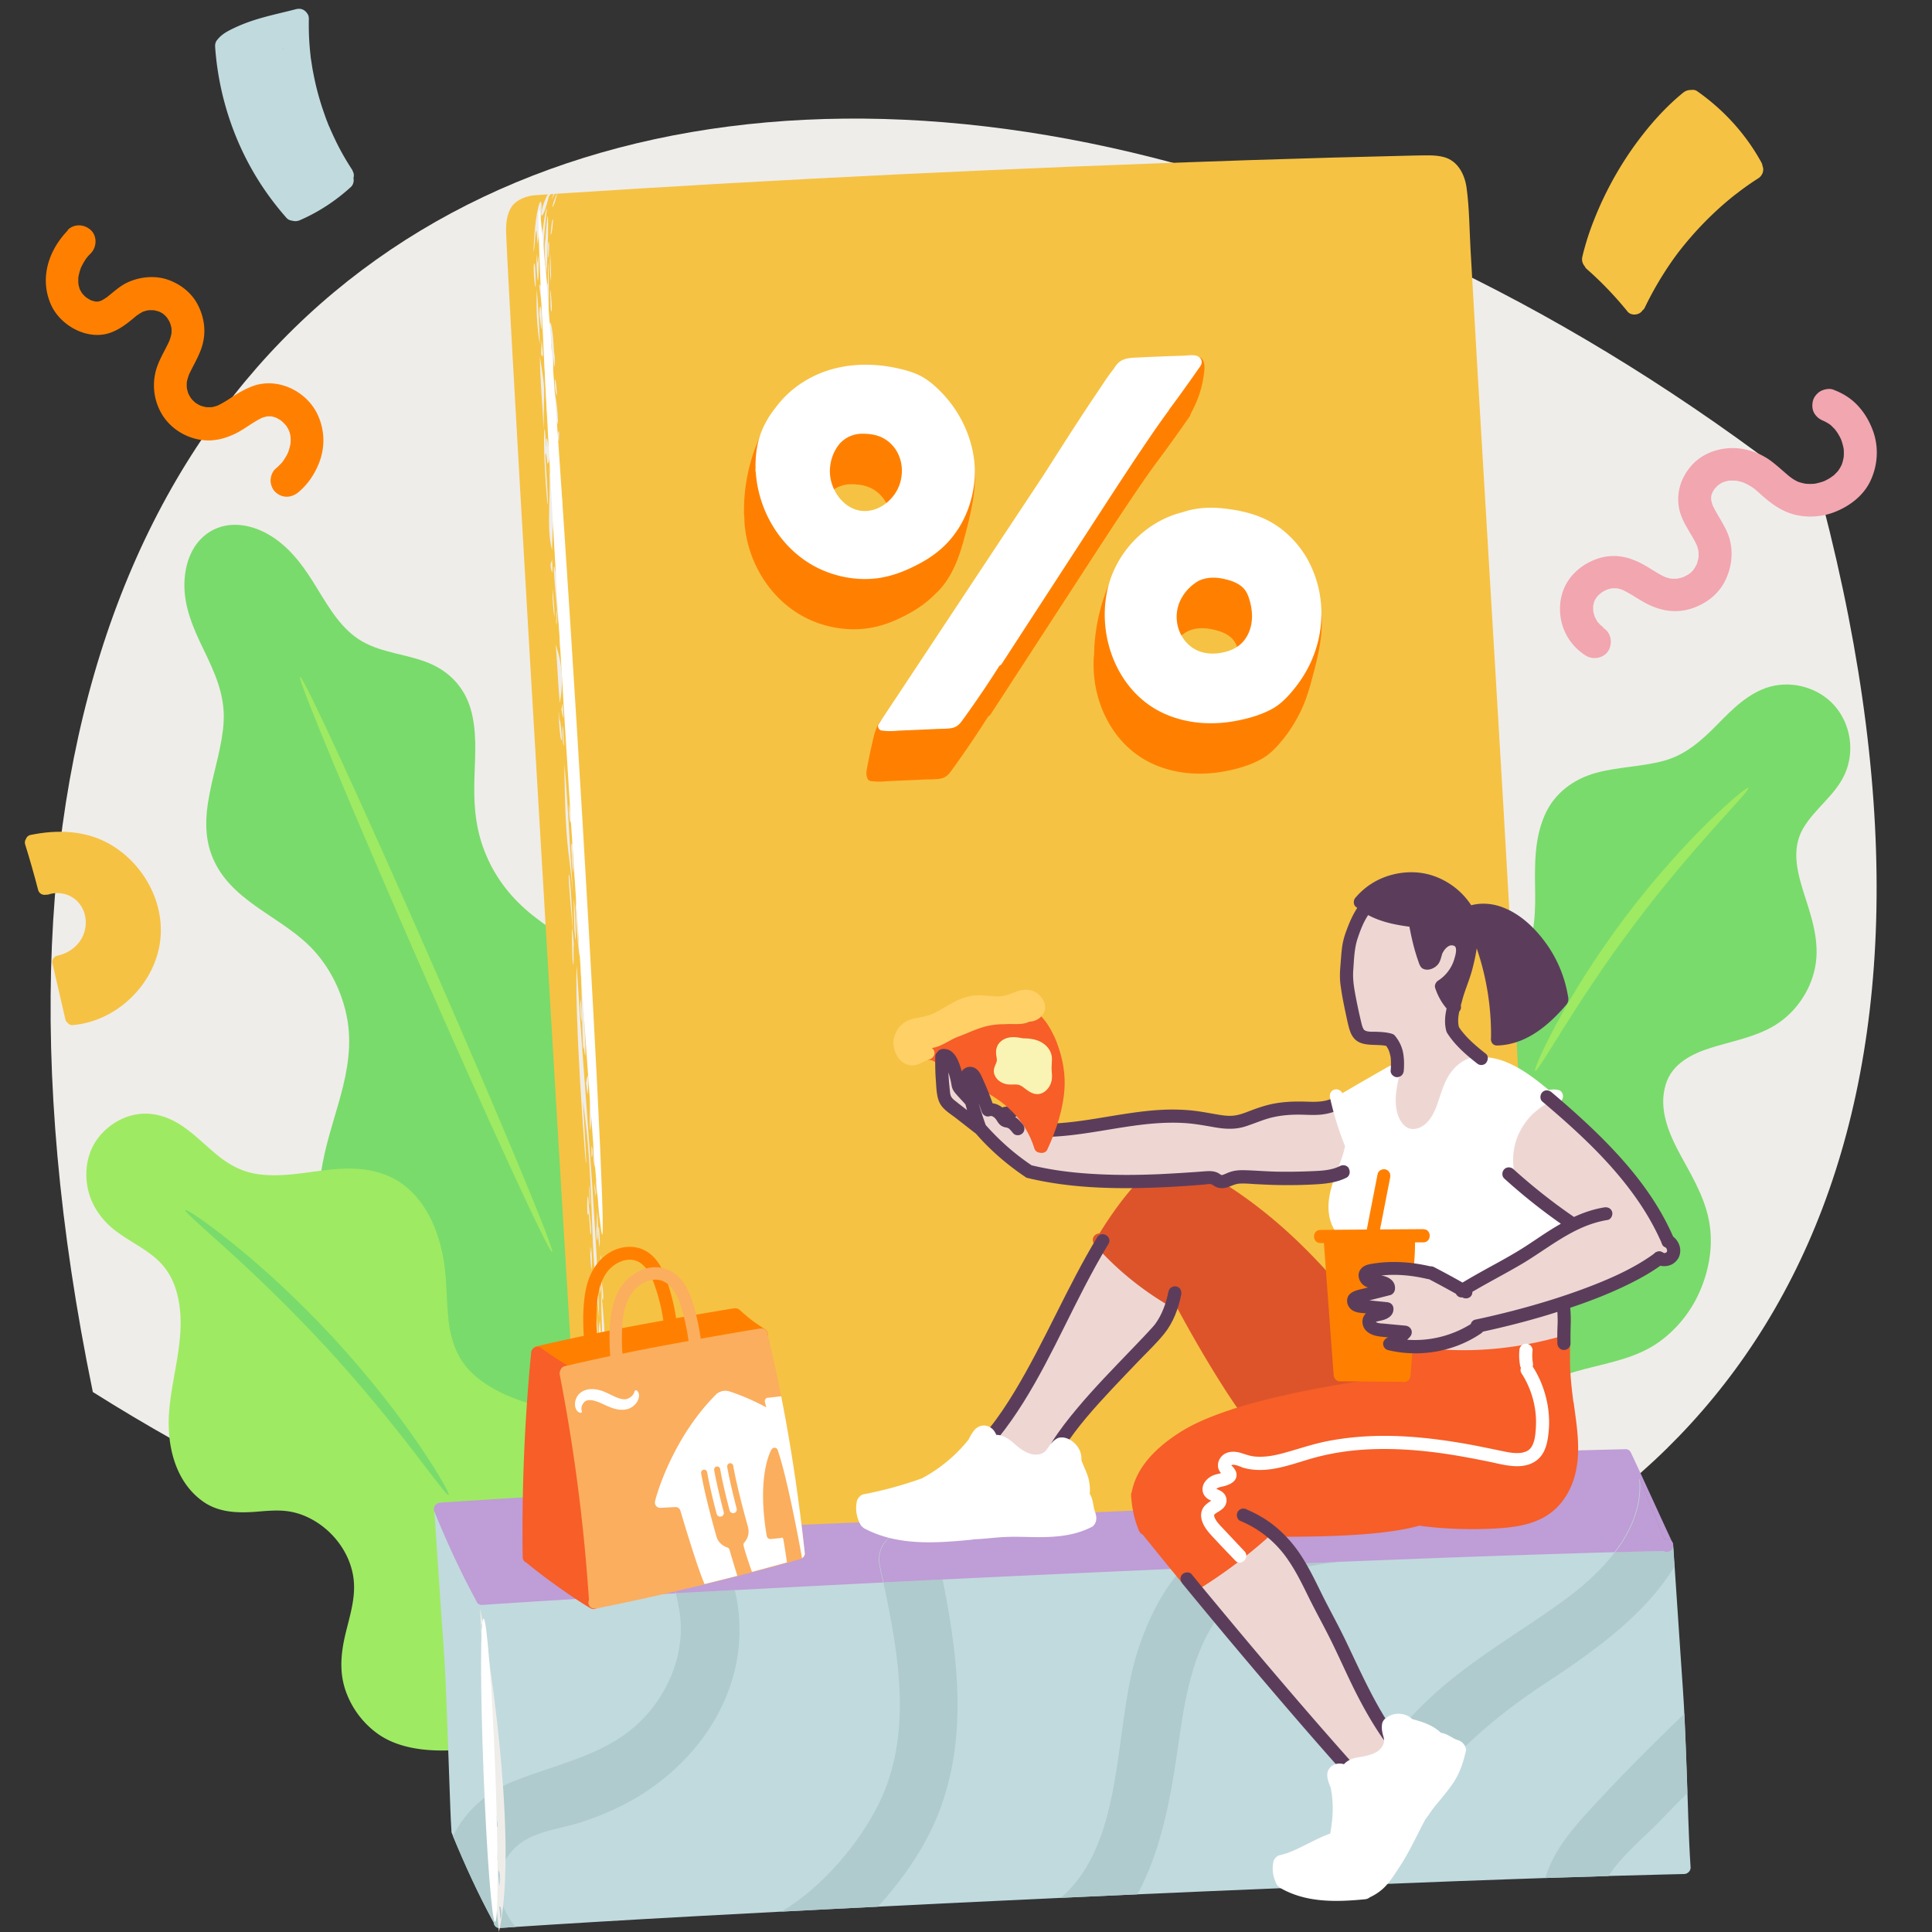 <svg xmlns="http://www.w3.org/2000/svg" viewBox="0 0 200 200"><rect x="0" y="0" width="200" height="200" fill="#333333" stroke="none"/><defs><style>.cls-1{fill:none}.cls-4{fill:#f6c243}.cls-5{fill:#f75e28}.cls-6{fill:#eed7d3}.cls-7{fill:#fff}.cls-8{fill:#ffd066}.cls-10{fill:#efedea}.cls-11{fill:#ff8000}.cls-12{fill:#9fea63}.cls-13{fill:#c1dade}.cls-14{fill:#afcbcd}.cls-15{fill:#bf9dd6}.cls-17{fill:#5b3d5b}.cls-18{fill:#79db6b}</style></defs><path class="cls-10" d="M188.65 52.02C94.83-22.45-18.54 7.45 9.61 144.1c87.27 54.97 212.76 37.25 179.04-92.08Z" id="BG_Strong"/><g id="Illustrations"><g id="Layer_9"><path class="cls-18" d="M190.97 80.14c1.05-2.33.63-5.16-1.05-7.08-1.62-1.85-4.34-2.63-6.7-1.97-2.23.63-3.89 2.33-5.46 3.93-1.58 1.6-3.24 3.12-5.53 3.74-2.3.62-4.72.62-7.02 1.25s-4.29 2.08-5.29 4.35c-1.13 2.56-1.04 5.35-1 8.09.04 2.79-.22 5.44-1.63 7.91-1.23 2.16-3.09 3.9-5.33 4.97-2.6 1.25-5.51 1.68-8.12 2.93-2.18 1.04-4.17 2.56-5.7 4.44-1.61 1.97-2.69 4.29-3.06 6.82-.44 3.04.02 6.08.43 9.09.61 4.5 1.09 10.29-2.68 13.64-1.99 1.77-4.78 2.11-7.17 3.08-2.24.91-4.07 2.41-5.33 4.49-2.52 4.19-2.29 9.36-.11 13.62 2.46 4.82 6.92 8.21 11.63 10.66 2.53 1.31 5.17 2.41 7.8 3.5.13.05.27.04.4 0 .26.31.62.56.98.71.61.26 1.32.28 1.97.36.8.1 1.61.2 2.41.28 3.06.31 6.18.39 9.19-.32 4.63-1.09 9.15-4.47 9.87-9.42.87-5.96-3.23-10.88-5.78-15.85-1.21-2.36-2.54-5.39-.98-7.9 1.37-2.19 4.01-3.14 6.39-3.75 2.63-.68 5.37-1.17 7.63-2.78 1.82-1.3 3.28-3.1 4.19-5.15s1.36-4.32 1.12-6.56c-.29-2.7-1.62-5-2.91-7.34s-2.51-4.99-1.69-7.63c.65-2.13 2.66-3.14 4.64-3.77 2.12-.67 4.36-1.06 6.33-2.15 2.15-1.19 3.75-3.3 4.37-5.67.69-2.61-.05-5.13-.86-7.62-.76-2.37-1.61-4.98-.25-7.3 1.2-2.05 3.31-3.4 4.3-5.6ZM75.5 140.79c-2.63-4.21-6.23-7.66-7.43-12.41-.73-2.86-.15-5.75.4-8.58.53-2.72.91-5.39.52-8.16-.36-2.53-1.25-5-2.59-7.18-1.39-2.25-3.23-4.07-5.36-5.61-2.13-1.55-4.59-2.91-6.63-4.71s-3.5-3.93-4.39-6.4c-.89-2.47-.99-4.88-.9-7.43.08-2.29.25-4.7-.4-6.93-.65-2.22-2.18-3.85-4.3-4.73-2.23-.93-4.77-1.03-6.89-2.23s-3.42-3.42-4.67-5.46c-1.24-2.04-2.61-4.07-4.7-5.41-1.9-1.22-4.37-1.76-6.41-.52-1.84 1.12-2.61 3.25-2.66 5.32-.06 2.46.91 4.67 1.96 6.84 1.18 2.43 2.27 4.79 2.1 7.56-.29 4.88-3.32 9.96-.81 14.73 2.18 4.15 7.17 5.6 10.19 8.96 1.74 1.93 2.9 4.36 3.39 6.9.52 2.72.07 5.42-.65 8.06-.72 2.65-1.65 5.26-2.03 7.99-.36 2.59-.11 5.16.91 7.58 1.02 2.41 2.55 4.31 4.56 5.79 1.16.85 2.45 1.49 3.64 2.28 1.07.7 2.02 1.55 2.81 2.55 1.52 1.92 2.44 4.34 2.57 6.78.15 2.85-.88 5.56-2.04 8.11-2.21 4.85-5.15 10.62-2.03 15.78 2.63 4.35 7.76 5.96 12.12 7.95 2.27 1.04 4.48 2.26 6.17 4.14.51.56 1.29-.08 1.11-.68.07-.05.13-.11.18-.19 2.94-4.67 7.39-8.12 10.42-12.73 2.75-4.17 4.6-8.99 5.08-13.97.48-4.93-.61-9.77-3.24-13.98Z"/></g><path class="cls-12" d="M69.67 153.88c-.68-1.67-1.73-3.14-3.15-4.26-1.42-1.12-2.99-1.83-4.66-2.4-3.2-1.09-6.63-1.5-9.72-2.93-1.44-.67-2.8-1.54-3.84-2.76-1.14-1.35-1.66-3.08-1.86-4.81-.22-1.9-.18-3.82-.43-5.71-.22-1.65-.66-3.27-1.39-4.78-.73-1.5-1.72-2.77-3.04-3.72-1.32-.95-3.06-1.44-4.75-1.52-3.38-.18-6.74 1.04-10.12.56-1.58-.22-2.93-.93-4.15-1.92-1.25-1.01-2.37-2.18-3.71-3.08-1.33-.9-2.94-1.45-4.59-1.21-1.64.23-3.2 1.22-4.19 2.58-1.05 1.44-1.33 3.3-1 5.02.33 1.72 1.36 3.27 2.76 4.37 1.37 1.08 3 1.82 4.32 2.97 1.32 1.15 2.01 2.62 2.33 4.29.76 3.9-.7 7.79-.98 11.67-.24 3.36.61 7.13 3.51 9.19 1.6 1.14 3.54 1.21 5.44 1.07 1.01-.08 2.04-.19 3.06-.09.72.07 1.45.26 2.11.55 2.79 1.2 4.94 4.04 5.03 7.12.06 1.98-.66 3.88-1.05 5.8-.38 1.92-.4 3.7.3 5.47a9.219 9.219 0 0 0 3.12 4.07c1.38 1.01 3.03 1.48 4.71 1.68 3.32.39 6.65-.4 9.97-.07 1.42.14 2.85.57 3.98 1.46.21.17.48.24.72.15l.02.02c.28.28.67.23.96 0 2.77-2.27 5.13-5.04 6.96-8.13 1.83-3.08 3.14-6.48 3.82-10 .68-3.52.87-7.3-.49-10.64Z"/><g id="Layer_13"><path class="cls-13" d="m49.29 165.46.69 10.29c.17 2.47.37 4.95.48 7.42.17 3.71.28 7.42.42 11.13.06 1.5.1 3 .2 4.49.02.37.3.68.68.68.35 0 .7-.31.68-.68-.22-3.29-.27-6.6-.4-9.89-.06-1.77-.13-3.54-.21-5.3-.1-2.22-.27-4.44-.42-6.66-.26-3.83-.51-7.65-.77-11.48-.02-.37-.3-.68-.68-.68-.35 0-.7.31-.68.68Z"/><path class="cls-13" d="M174.61 183.42c-.06-1.77-.13-3.54-.21-5.3-.1-2.22-.27-4.44-.42-6.66-.26-3.83-.51-7.65-.77-11.48-.02-.37-.3-.68-.68-.68-.09 0-.17.02-.25.05l-3.66-9.02-10.36.49.14 3.81-64.78 2.81-32.59 1.33-.39-3.48-14.31 1.22c0-.1-.01-.19-.02-.29-.02-.37-.3-.68-.68-.68-.35 0-.7.31-.68.68l.69 10.29c.17 2.47.37 4.95.48 7.42.17 3.71.28 7.42.42 11.13.06 1.47.09 2.95.19 4.42-.01.09 0 .17.03.26 1.3 3.16 2.72 6.28 4.35 9.28.03.31.24.59.65.56 6.77-.45 13.54-.85 20.32-1.22 8.53-.47 17.06-.91 25.59-1.32 9.13-.44 18.25-.87 27.38-1.26 8.64-.38 17.28-.73 25.93-1.05 7.07-.26 14.15-.51 21.22-.68.69-.02 1.38-.03 2.08-.05h.05c.35 0 .7-.31.68-.68-.22-3.29-.27-6.6-.4-9.89Z"/><path class="cls-4" d="M158.04 128.33c-.46-9.89-.99-19.77-1.54-29.66-.57-10.19-1.17-20.38-1.78-30.57-.58-9.69-1.16-19.37-1.73-29.06-.26-4.4-.51-8.8-.76-13.2-.12-2.12-.12-4.29-.41-6.4-.19-1.38-.9-2.79-2.35-3.18-.96-.26-2.04-.16-3.02-.16h-.03c-5.74.13-11.48.29-17.22.48-6.01.2-12.02.42-18.02.66-6.07.25-12.14.52-18.21.81-6.02.29-12.05.61-18.07.95-5.78.33-11.56.68-17.34 1.06-.68.04-1.36.09-2.03.14h-.02c-.94.04-2.1.45-2.61 1.3-.42.69-.52 1.58-.51 2.36 0 .21.01.42.02.63l.12 2.53c.16 3.15.34 6.31.51 9.46.26 4.71.53 9.41.8 14.12.33 5.75.66 11.51 1 17.26.37 6.36.74 12.72 1.12 19.08.38 6.36.76 12.89 1.14 19.34.36 6.09.73 12.19 1.09 18.29.32 5.24.63 10.48.95 15.72.24 3.9.48 7.81.73 11.71.13 2.08.26 4.16.42 6.23.01.18.03.36.04.54.09.86 1.44.87 1.36 0-.16-1.55-.23-3.11-.33-4.66-.22-3.45-.44-6.9-.65-10.34-.3-4.88-.6-9.76-.89-14.64-.36-5.87-.71-11.73-1.06-17.6-.38-6.34-.75-12.68-1.13-19.03-.38-6.37-.75-12.74-1.12-19.12-.35-5.95-.69-11.91-1.04-17.87-.29-5.03-.58-10.05-.86-15.08-.21-3.66-.41-7.31-.61-10.97-.1-1.82-.22-3.64-.27-5.46v-.21c0-.51.02-1.26.37-1.67.32-.37.91-.56 1.38-.58h.02c5.74-.39 11.48-.75 17.22-1.08 6-.35 12-.67 18.01-.97 6-.3 12.14-.58 18.21-.83 6.03-.25 12.05-.48 18.08-.68 6.03-.2 11.58-.36 17.36-.5.69-.02 1.37-.03 2.06-.05h.02c1.45 0 3.24-.31 3.84 1.36.31.89.28 1.91.33 2.84.06 1.03.11 2.05.17 3.08.24 4.3.49 8.6.74 12.9.55 9.45 1.12 18.91 1.69 28.36.6 9.99 1.19 19.99 1.75 29.98.55 9.8 1.08 19.61 1.56 29.41.42 8.77.81 17.54 1.08 26.31l.09 2.93c.02.87 1.38.87 1.36 0-.25-8.77-.62-17.54-1.03-26.3Z"/></g><path class="cls-14" d="M174.4 178.12c-.01-.24-.03-.47-.04-.71-3.51 3.36-6.93 6.81-10.2 10.4-1.89 2.08-3.48 4.17-4.19 6.6 2.18-.07 4.36-.14 6.54-.2 1.37-2.13 3.88-4.2 5.1-5.47 1.01-1.05 2.03-2.09 3.06-3.12-.02-.73-.05-1.46-.07-2.19-.06-1.77-.13-3.54-.21-5.3Z"/><path class="cls-15" d="m169.74 153.09 2.54 6.26c.08-.03.17-.05.25-.05.28 0 .49.17.6.4 0-.02 0-.04-.02-.06-1.44-3.09-2.84-6.21-4.29-9.29 0-.01-.02-.02-.02-.03l-.06-.09a.588.588 0 0 0-.5-.21c-3.28.08-6.57.17-9.86.27-.83.03-.87 1.27-.11 1.35l.09 2.53c-5.3.13-10.6.3-15.91.48-7.15.24-14.3.52-21.45.81-7.45.31-14.91.64-22.36 1-7.22.35-14.44.71-21.65 1.11-5.34.3-10.68.61-16.02.95l-.29-2.55c.33-.05.6-.31.6-.67s-.31-.7-.68-.68c-4.08.24-8.17.49-12.25.75l-2.76.18c-.37.02-.68.3-.68.68 0 .14.05.28.14.4 0 .04.01.08.03.12 1.26 3.07 2.65 6.08 4.24 9 .07.22.26.39.56.39h.05c6.67-.45 13.34-.83 20.01-1.2-.49-2.16-1.14-4.25-1.38-6.47l6.06-.25c.23 2.17.94 4.25 1.41 6.39 5.13-.27 10.26-.54 15.39-.79-.12-.56-.24-1.12-.36-1.67-.82-3.82 5.04-5.44 5.86-1.62.21.99.42 1.98.62 2.98 8.26-.4 16.52-.78 24.79-1.14.72-.82 1.51-1.58 2.39-2.26 3.86-2.98 8.61-3.82 13.32-4.46 3.82-.51 3.82 5.42.13 6.05 3.66-.15 7.31-.29 10.97-.43 6-.22 12-.42 18-.59 1.69-2.22 2.8-4.77 2.56-7.6ZM173.19 159.88v.02-.02Z"/><path class="cls-14" d="M69.97 164.93c.14.62.27 1.24.37 1.87.52 3.24-.41 6.52-2.23 9.21-3.7 5.48-9.44 6.17-15.08 8.44-2.74 1.11-4.89 3.12-6.14 5.62 1.26 3.05 2.63 6.06 4.22 8.95.03.31.24.59.65.56.53-.04 1.07-.07 1.6-.1-1.85-2.34-2.61-5.33-.29-7.95 1.74-1.97 4.85-2.15 7.21-2.93 2.31-.77 4.58-1.79 6.61-3.14 4.18-2.79 7.48-6.79 8.93-11.65.73-2.45.91-5.03.56-7.56-.08-.56-.19-1.1-.31-1.65-1.93.1-3.85.2-5.78.31-.1 0-.21.01-.31.02Z"/><path class="cls-15" d="M68.59 158.46c.24 2.22.89 4.31 1.38 6.47.1 0 .21-.01.31-.02 1.93-.11 3.85-.2 5.78-.31-.47-2.13-1.18-4.21-1.41-6.39l-6.06.25Z"/><path class="cls-14" d="M91.45 163.81c1.61 7.56 3.06 15.82-.52 23-1.94 3.89-5.67 8.48-10.04 11.08 3.33-.17 6.66-.35 9.99-.51 1.96-2.13 3.62-4.44 4.85-6.65 4.72-8.53 3.69-18.06 1.85-27.22-.57.03-1.14.05-1.7.08-1.47.07-2.95.15-4.42.22Z"/><path class="cls-15" d="M91.1 162.14c.12.55.24 1.11.36 1.67 1.47-.07 2.95-.15 4.42-.22.57-.03 1.14-.05 1.7-.08-.2-1-.41-1.99-.62-2.98-.82-3.82-6.68-2.2-5.86 1.62Z"/><path class="cls-14" d="M122.37 162.37c-2.27 2.59-3.78 5.79-4.77 9.1-2.32 7.8-1.17 19.29-7.78 24.99l7.92-.36c2.39-4.38 3.4-9.7 4.11-14.61.67-4.65 1.29-9.65 3.95-13.66 2.82-4.26 7.49-5.45 12.29-6.1.05 0 .09-.02.13-.02-4.99.2-9.97.41-14.96.62-.3.01-.59.03-.89.04Z"/><path class="cls-15" d="M138.08 155.65c-4.72.63-9.47 1.48-13.32 4.46-.88.68-1.67 1.44-2.39 2.26.3-.01.59-.03.89-.04 4.99-.22 9.97-.42 14.96-.62 3.69-.64 3.69-6.57-.13-6.05Z"/><path class="cls-14" d="M173.21 159.98s-.01-.05-.02-.08c.03.26-.06.52-.32.67a.74.74 0 0 1-.72-.02c-.58.01-1.17.03-1.75.04l-3.23.09c-1.52 2-3.51 3.72-5.44 5.11-4.26 3.09-8.82 5.68-12.8 9.17-6.05 5.32-10.54 12.44-11.27 20.27l6.03-.24c1.12-8.93 9.01-15.95 16.35-20.78 4.98-3.27 10.3-7.09 13.3-12.05l-.15-2.2ZM173.14 159.7c.02.06.04.12.05.18-.01-.06-.03-.12-.05-.18Z"/><path class="cls-15" d="M172.16 160.55c.21.13.51.14.72.02.26-.15.35-.41.32-.67v-.02c0-.06-.03-.12-.05-.18-.11-.23-.32-.4-.6-.4-.09 0-.17.02-.25.05l-2.54-6.26c.24 2.82-.87 5.38-2.56 7.6 1.08-.03 2.15-.07 3.23-.09.58-.01 1.17-.03 1.75-.04Z"/><path class="cls-4" d="M61.61 158.77s-2.72-33.87-2.86-36.29c-.32-5.29-2.43-40.92-2.43-40.92s-2.18-37.69-2.41-41.73c-.23-4.04-.81-13.85-.82-15.22 0-1.37-.07-3.56 2.42-3.73 2.49-.17 43.73-2.45 43.73-2.45s36.58-1.39 40.72-1.5c4.14-.11 6.61-.35 8.05-.16 1.44.18 2.76.2 3.01 2.05s1.26 19.74 1.34 21c.07 1.27 2.17 36.37 2.55 42.93.38 6.56 2.65 49.52 2.81 53.33.16 3.81.68 18.54.68 18.54l-48.2 2.06-48.58 2.08Z"/><g id="Layer_24"><path class="cls-11" d="M100.91 48.85c-.02-.43-.69-.43-.67 0 .09 1.54-.17 3.06-.52 4.56-.13-1.97-.8-3.9-1.85-5.57-.66-1.05-1.49-2-2.43-2.81-.51-.44-1.07-.82-1.68-1.08-.61-.26-1.26-.45-1.91-.59-2.67-.62-5.58-.55-8.14.5-.64.26-1.25.59-1.83.96-.02 0-.03.02-.05.03 0 0-.02.01-.03.02-1.03.68-1.95 1.54-2.69 2.55-.37.47-.71.97-.99 1.49.47-2.09 1.32-4.1 2.51-5.91.24-.36-.34-.69-.57-.34a18.633 18.633 0 0 0-3.04 10.6c0 .05.01.09.03.13 0 1.75.43 3.52 1.16 5.08 1.03 2.2 2.69 4.09 4.82 5.28 2.12 1.18 4.66 1.65 7.05 1.25 1.32-.22 2.54-.71 3.72-1.33 1.06-.55 2.05-1.22 2.89-2.06.96-.84 1.68-1.95 2.19-3.11.41-.93.71-1.91.97-2.89.28-1.05.55-2.1.75-3.16.23-1.19.37-2.4.3-3.61Zm-8.94 6.52c-.54 1.58-2.14 2.89-3.86 2.75-1.65-.14-2.89-1.61-3.25-3.15-.32-1.36.07-2.89 1-3.91.58-.6 1.4-.93 2.23-.93.88 0 1.69.12 2.44.61 1.53 1 2.01 2.95 1.44 4.63ZM123.86 36.88c-.43-.03-.43.63 0 .67.13 0 .18.17.18.41-.19-.05-.42.05-.39.31 0 .07 0 .14.01.21-.2-.12-.48.02-.5.28-.01.12-.03.24-.05.37-.08.01-.16.06-.22.16-.02.03-.03.06-.05.09-.02.02-.04.04-.06.07l-1.67 2.6c-.5.02-1 .04-1.49.05-1.18.05-2.35.09-3.53.16-.57.04-1.11.16-1.52.58-.17.17-.3.37-.42.57-.62.76-1.15 1.62-1.7 2.43-1.24 1.83-2.44 3.68-3.63 5.54-.63.98-1.25 1.96-1.87 2.93-2.09 3.16-4.19 6.32-6.28 9.48l-6.93 10.47c-.07.1-.14.21-.21.31.01-.05.03-.11.04-.17.06-.32-.36-.58-.56-.32-.13-.13-.36-.14-.51.06-.18.26-.34.53-.5.8 0-.05 0-.1-.02-.15.01 0 .03-.02.04-.02.4-.2.05-.77-.34-.57-.49.25-.77.7-.96 1.2-.24.61-.37 1.26-.51 1.9-.16.69-.3 1.38-.43 2.08-.06.32-.16.78-.02 1.1.03.18.17.34.34.37.57.08 1.13.08 1.7.02.83-.04 1.66-.07 2.5-.11.5-.02 1.01-.04 1.51-.07.49-.02 1.01 0 1.5-.08.46-.07.78-.3 1.05-.66.3-.4.59-.81.88-1.22a106.775 106.775 0 0 0 3.07-4.58c.1-.04.18-.11.24-.2l7.93-12.2c2.05-3.15 4.08-6.31 6.17-9.44 1.05-1.56 2.1-3.12 3.22-4.63.69-.92 1.37-1.86 2.03-2.79.34-.47.67-.95 1-1.42.14-.2.32-.4.36-.64.37-.66.68-1.36.92-2.09.23-.71.38-1.43.47-2.17.08-.66.1-1.6-.78-1.67ZM113.95 69.54c-.2-3.84.78-7.69 2.81-10.97.23-.37-.35-.7-.57-.34a19.628 19.628 0 0 0-2.9 11.3c.02.43.69.43.67 0Z"/><path class="cls-11" d="M134.27 63.26c-1.05-1.92-2.73-3.56-4.75-4.43-1.25-.54-2.61-.82-3.96-.97-1.42-.16-2.81-.1-4.19.35-.03 0-.06.02-.09.03-2.95.72-5.46 2.79-6.86 5.48.27-1.15.65-2.28 1.14-3.35.47-1.05 1.05-2.05 1.72-2.99.25-.35-.33-.68-.57-.34-2.19 3.1-3.38 6.88-3.45 10.67-.42 4.45 1.68 9.2 5.79 11.23 2.37 1.17 5.08 1.39 7.66.92 1.31-.24 2.63-.61 3.8-1.24 1-.54 1.77-1.4 2.47-2.29 1.46-1.86 2.39-4.09 2.61-6.46.21-2.29-.22-4.59-1.32-6.62Zm-6.71 8.35c-.64.76-1.57 1.11-2.53 1.24-.96.13-1.92 0-2.73-.54-1.41-.95-1.98-2.77-1.49-4.37.28-.9.89-1.72 1.65-2.28.11-.08.21-.15.32-.22.75-.44 1.7-.48 2.52-.33.82.16 1.71.41 2.3 1.05.32.35.48.8.61 1.25.15.52.23 1.05.24 1.59 0 .93-.27 1.88-.88 2.6Z"/><path class="cls-11" d="M136.12 63.75c.14 2.2-.43 4.34-.99 6.44-.27 1-.55 2-.99 2.94-.39.82-.87 1.6-1.44 2.3-.65.81-1.42 1.53-2.26 2.14-.35.25-.01.83.34.57 1.57-1.13 2.87-2.6 3.77-4.32.48-.92.81-1.9 1.09-2.89.31-1.11.61-2.23.84-3.36.26-1.26.41-2.54.33-3.83-.03-.43-.69-.43-.67 0Z"/></g><g id="Layer_18"><path class="cls-10" d="M49.8 173.27c0 .25.14.65.12.18.02-.15-.07-.46-.12-.18ZM50.02 176.58c-.03.17.12.83.07.23 0-.06 0-.36-.07-.23ZM49.85 166.7c0-.05 0-.05 0 0ZM51.65 200c1.87-8.23-.51-26.25-1.95-33.51.64 13.83.83 22.32 1.95 33.51Zm-.89-15.54c-.19-.16-.14-.57-.1-.81.15.23.2.58.1.81Zm1.04 14.22c-.05-.46-.04-.9-.12-1.3.24-.2.3.98.12 1.3Zm-.19-5.07c.2.29.21 1.28.08 1.64-.05-.43-.15-1.22-.08-1.64Zm-.21-5.57c-.02.28.2.95.05 1.09-.16-.08-.21-1.78-.05-1.09Zm-.06 3.56c.21.08.12.67.21.9-.24-.14-.3-.64-.21-.9Zm-.23-8.12c-.4-.22-.21-1.11-.25-1.46.23 0 .39 1.13.25 1.46Zm-.17-1.78c-.19-.49-.27-1.29-.14-1.76.16.51.24 1.21.14 1.76Zm-.05-3.02c.12.47-.17.32-.1.89-.16.03-.15-1.43.1-.89Zm-.34-.64c-.05-.23-.16-.74.14-.27-.23-.14-.04.11-.14.27Zm.08-1.11c.04.21.04.43.06.64-.25-.3-.34-.58-.06-.64Zm-.23-4.03c.11 1.16.34 2.48.23 3.59-.24-1.1-.31-3.21-.23-3.59Zm-.12-3.09c.03.28.17 1.93 0 1-.03-.33-.12-1.07 0-1Zm-.21 1.07c.02.44.19.94.11 1.36-.16-.26-.19-.94-.11-1.36Zm-.15-2.14c-.1-.08-.16-.55-.05-.65.09.18.03.45.05.65ZM63.33 159.25c.07 0-.01-1.04-.01-1.12-.03.25-.07.88.01 1.12ZM59.14 73.73c0 .33.02.66.03 1 0-.38-.01-.68-.03-1ZM59.17 74.73c0 .25.01.54.03.9 0-.31-.02-.61-.03-.9ZM58.98 74.45c.4-1.98-.2-15.67-1.21-22.9.32 6.98 1.05 15.08 1.21 22.9Z"/><path class="cls-10" d="M58.47 72.39c-.05-.61-.2-2.6-.17-1.18.11 2.69.78 11.91 1.1 17.14.83-6.35-.23-5.28-.78-19.24-.73-11.08-.56-5.15-.15 3.28Zm.69 6.41c-.12.7-.14-1.18-.15-1.71.07.76.1 1.24.15 1.71ZM56.56 37.46c-.59-9.78-.11 7.08.46 8.65.86 11.07 0-7.14-.46-8.65ZM63.21 156.06c-.05-1.6-.84-13.56-.64-8.35.29 4.85.23 4.91-.09.56-.05 1.88.61 9.34.74 11.07.07-1.17-.2-3.45-.21-4.96.06-1.03.15 3 .2 1.68ZM58.41 79.03c.13 8.91.41 8.17.9 13.38-.37-5.29-.54-9.88-.9-13.38Z"/><path class="cls-10" d="M56.65 33.56c.31-.32.08-10.13.07-4.74.02 1.52-.16-.02-.16-.31-.2-3.01-.13 1.25-.16 2.51-1.23-4.23-.07 1.17-.04 3.02.28-.9-.21-1.28.3-.48ZM62.02 136.35c-.37-11.98-1.48-22.45-2.32-36.37-.34 6.06 1.78 32.51.64 13.98 1.23 8.61.59 13.62 1.68 22.39ZM62.24 133.87c0 5.26.61 13.49.7 13.48-.34-5.18-.15-8.99-.7-13.48Z"/><path class="cls-10" d="M60.44 108.33c.43 4.12-.08-6.63-.37-8.41.18 1.66.21 10.2.37 8.41ZM57.15 56.95c.11-5.76.56-2.95-.34-8.7.3 2.64-.31 6.34.34 8.7ZM58.02 67.36c.68-1.95-1.76-17.51-.09-1.76 0 .58.02 1.16.09 1.76ZM57.99 72.54c.52-3-.2-4.94-.46-5.82.12 1.25.41 7.16.46 5.82ZM62.1 136.71c-.29 1.44.18 2.96.27 5.65.43 6.86-.03-3.33-.27-5.65ZM55.89 36.93c0 2.14.28 5.22.4 7.53-.03-5.01.27-3.33-.4-7.53ZM57.12 35.92c-.02 1.6.02 4.09.23 1.07.04 2.09.2.33 0-.58-.19-4.25-.83-3.63-.23-.49ZM57.82 73.63c.08 3.32.61 4.34.15.81-.04.85-.06-.38-.15-.81ZM55.83 23.94c-.03 2.5.19 6.03.52 5.41-.09-3.76-.2-3.66.27-7.78-.31.37-.6 4.74-.78 2.34.69-5.17-.45-3.24-.61 2.16.16-.12.22-4.34.41-.81.08-.48.14-.91.19-1.31ZM59.99 97.4c-.08-1.83-.12-1-.02.34-.04 1.46-.43-7.32-.35-4.15-.17.34.56 8.71.38 3.81Z"/><path class="cls-10" d="M56.67 47.99c.58-.19-.29-4.37-.1-1.78-.08.2-.11-2.11-.23-1.72-.18 3.83.84 13.59.12 2.87-.03-.84.11-.39.21.62ZM56.46 24.81c-.13.37-.07 2.48.05 2.85.1 3.4.49-10.73-.05-2.85ZM59.85 88.98c.17 4.63.17 3.23.4 6.39-.01-1.88 0-4.39-.4-6.39ZM57.58 43.41c.4 1.88.06-2.71-.27-2.95-.26 0 .38 4.35.27 2.95ZM58 49.49c-.11-.73.02-1.69-.22-2.32 0 1.14 0 2.12.22 2.32Z"/><path class="cls-10" d="M56.82 20.32c.08-.02.65-1.2.69-1.34-1.93 2.09-1.72 5.52-.69 1.34ZM57.75 57.43c-.29.39.08 2.39.24 3.03.04-.66.09-3.18-.24-3.03ZM55.57 29.96c-.07 1.84-.01 3.86.32 5.71-.06-1.83-.15-3.75-.32-5.71ZM59.78 93c-.08-3.4-.09-3.29-.4-4.26-.02 1.67.27 2.77.4 4.26ZM60.94 124.51c-.19-2.23-.2 2.16-.05 1.08.1-.11.21 1.93.23 2.21.26-.11-.19-2.52-.18-3.3ZM63.11 147.61c-.09 1.05-.22 1.28.15 5.41-.07-2.2-.06-2.96-.15-5.41ZM62.83 156.7c-.12-1.17-.04-2.44-.18-3.62-.04 1.24 0 2.47.18 3.62ZM57.54 47.43c.02 1.15-.03 1.96.05 3.39-.15-.5.14 2.76.1.62-.16-.66.34-2.04-.14-4.01ZM57.55 53.19c.05 1.25.48 4.53.3 1.47-.03-.68-.12-2.7-.3-1.47ZM58.87 90.6c.03 1.67.32 4.07.44 5.91-.03-1.19-.3-6.59-.44-5.91ZM59.26 99.29c.22 1.98.05-1.79.15-1.48-.35-3.92-.16.19-.15 1.48ZM61.04 116.08c.07 2.49.22-.88.16-2.04-.18-1.93-.15 2.55-.16 2.04ZM59.45 96.01c.28 3.75.11-1.9-.04-2.98-.02.23.02 2.48.04 2.98ZM60.71 105.85c-.09-.02.04 1.79.02 2.05.16 3.48.24-1.37-.02-2.05ZM62.96 145.18c.04-.47-.3-5.61-.14-2.19-.23-2.34.09 2.28.14 2.19ZM61.73 127.47c.05 2.31.31-.29.08-2.08-.03 1.5-.03 1.38-.08 2.08ZM55.76 26.81c-.14-1.4.03 2.08-.23-.57 0 2.52.25 4.48.23.57ZM60.85 104.38c-.02.11-.02.42-.02.53.22 4.63.38.85.02-.53ZM62.96 149.83c-.07-.47-.13-3.12-.2-2.33.04.36.26 4.96.2 2.33ZM60.35 95.54c.05.63.08 2.83.2 2.89.13-.1 0-2.53-.2-2.89ZM63.33 155.1c.04.57.05 1.7.11 2.22.15-.54-.36-6.57-.11-2.22ZM61.08 128.87c.06 3.19.31 3.29.14.36-.07-.57 0 1.59-.14-.36ZM59.25 87.31c-.26.03 0 1.2-.06 1.77.26 3.19.1-.55.06-1.77ZM62.03 131.98c-.36-2.91-.06.31.05 1.4.12 2.15.16-3.16-.05-1.4ZM61.23 113.7c.26 1.47.08-2.56.05-2.3-.15-.46 0 1.83-.05 2.3ZM60.11 94.21c.01 1.44-.03 2.13.19 3.49-.16-1.64.14-.75-.19-3.49ZM60.84 113.17c.12-1.21.06-2.78-.17-.99.05.09.13 1.4.17.99ZM55.91 28.58v-.36.36ZM56.07 33.01c0-1.37-.24-1.89-.23-.35.13.74.28 2.61.23.35ZM55.32 27.28c-.25.04.24 4.47.12 1.26-.03-.58-.03-1.21-.12-1.26ZM56.56 35.19c.02.58.29 1.57.22.5-.08-2.48-.25-1.88-.22-.5ZM60.94 110.62c.17 1.37.26-1.62.06-1.82-.03.46-.04 1.05-.06 1.82ZM63.35 152.99c.03.73.08 2.26.22 2.69 0-.83-.1-1.93-.22-2.69ZM62.35 134.61c0-.44.02-.23.05.02.15-.38-.07-1.67-.16-2.14.02.67.02 1.57.11 2.12ZM62.47 152.23c-.05-1.07 0-1.68-.13-2.25-.03.64 0 1.69.13 2.25ZM61.57 117.97c-.02-.4-.1-2.99-.23-1.61.03.26.16 2.52.23 1.61ZM61.61 135.49c-.13.61-.07 1.33 0 1.94.07.68.11-1.53 0-1.94Z"/><path class="cls-10" d="M61.94 127.03c-.05.66.04 1.63.12 2.14 0-.55.08-.16 0-1.4-.06-.94-.08-.69-.12-.74ZM59.9 95.08c.06.67.09 1.51.18 1.99.11-.73-.24-3.92-.18-1.99ZM62.07 140.46c.18 3.03.13.08 0-.88-.07.09.01.68 0 .88ZM57.41 63.92c0-1.01-.13-2.04-.21-2.99-.03.94.07 2.29.21 2.99ZM61.58 120.85c.06-.55-.07-1.72-.16-2.34.03.92-.06 1.65.16 2.34ZM56.96 38.53c-.01-.59.01-1.44-.07-2.13-.19.18-.04 2.69.07 2.13Z"/><path class="cls-10" d="M60.18 98.63c.14 1.3.08 3.49.45 4.57.04-.77-.7-8.4-.45-4.57ZM58.87 83.28c.02.75.05 1.14.13 1.71.32.87-.05-1.54-.13-1.71ZM60.23 105.78c0-.65-.03-1.96-.15-2.31-.04.63 0 1.9.15 2.31ZM62.41 146.14c-.15-1.88-.11-1.02-.08.27.08.89.06.31.08-.27ZM57.02 29.13c.07-.73-.03-2.01-.06-2.91-.06.98-.04 2.02.06 2.91ZM62.14 145.45c0 .5.22 3.71.18 2.23-.07-.79-.08-1.48-.18-2.23ZM57.5 44.84c-.08-2.7-.16.29 0 1.43-.05-.77.15-.02 0-1.43Z"/><path class="cls-10" d="M62.13 143.09c.55 4.74-.32-5.38-.03.48-.16-2.11-.63-6.77-.4-3.21.05 1.45.57 5.4.43 2.72ZM56.07 35.19c-.01.38-.03.76-.06 1.46.4.95.08-1.17.06-1.46ZM62.05 125.67c.04-1.24-.23-3.35-.09-.87.03.51.07 2.11.09.87ZM57.14 57.83c-.01.49-.19.27-.13.87.26 1.39.18-.31.13-.87ZM57.65 40.68c-.06-.78-.12-1.45-.19-1.38-.12.27.17 2.35.19 1.38ZM56.99 31.14s-.02 1.13.13 1.11c.06-.82-.28-3.8-.13-1.11ZM60.82 102.19c-.08-.85-.06-1.5-.18-2.14-.01.45.02 2.31.18 2.14ZM57.43 20.96c.07-.29.18-.68.28-.95-.28.29-.85 2.33-.28.95ZM61.6 119.08c0 1.02.07 1.24.16 2.06.02-.8-.08-1.21-.16-2.06ZM61.79 136.37c-.02 1.28.06 1.52.17 2.57-.04-.82-.11-1.76-.17-2.57Z"/><path class="cls-10" d="M61.81 138.27c-.05.54.13 3.53.11 1.72.15.59-.06-1.41-.11-1.72ZM61.55 134.13c-.03-.75-.24-2.43-.14-.64.06-.04.2 2.22.14.64ZM57.34 46.26l.06 1.16c.24.2.12-1.35-.06-1.16ZM58.02 18.96c-.56.58-.68 1.02-.93 1.7.31-.58.62-1.09.93-1.7ZM63.37 157.91c.02-.66 0-1.16-.09-1.74-.01.5.06 1.22.09 1.74ZM56.8 26.64c.03-.1.11-2.36-.06-1.37 0 .7-.02 1.46.06 1.37ZM62.28 130.55c-.18-1.68-.08.53 0 1.06v-1.06ZM58.11 73.43c.08.49.3 1.41.2.37-.1-1.5-.02-.97-.2-.37ZM58.2 51.97l-.1-1.34c-.08.73.16 3.39.1 1.34ZM61.7 122.32c.15 3.28.18-.59 0 0ZM61.05 124.78c.09-.16-.04-1.29-.02-1.79-.1-.95-.03 1.23.02 1.79ZM58.09 59.85c-.05.38.08.83.13 1.17.03-.23 0-1.35-.13-1.17ZM57.02 49.15c.06-.54.08-1.12-.01-1.76.02.57-.05 1.19.01 1.76ZM61.24 119.79c.12-.05.17-.91-.02-1.15l.02 1.15ZM56.95 39.28c.08.68.06.75.22 1.17-.07-.32.05-1.27-.22-1.17ZM62.24 148.25c.08.15-.03-1.06-.07-1.42.03.53-.03.97.07 1.42ZM61.65 123.85c.05-.34-.04-.9-.08-1.38-.05.54 0 .94.08 1.38ZM57.68 46.76c-.01.31-.05.9 0 1.24.21-.19.05-.84 0-1.24ZM60.31 97.76c.06.38.04 1.48.12 1.66.06-.37-.06-2.12-.12-1.66ZM57.76 44.86c0 .12.01.81.08.81.05-.17.08-1.63-.08-.81ZM59.91 87.42c.06.85-.01 1.86.12 2.13.06-.74-.06-1.09-.12-2.13ZM57.57 64.43c.08.79.09-.87.08-1.11-.08-.64-.05.88-.08 1.11ZM57.27 22.76c-.16-.24-.22 1.17-.27 1.5.17.1.23-1.45.27-1.5ZM58.33 76.12c-.12-2.33-.19.22.02 1.12.07-.29-.03-.86-.02-1.12Z"/><path class="cls-7" d="M91.24 59.79c1.32-.22 2.54-.72 3.72-1.33 1.15-.59 2.23-1.33 3.12-2.28 1.65-1.76 2.61-4.11 2.8-6.5.2-2.47-.52-4.97-1.84-7.05-.66-1.05-1.49-2-2.43-2.81-.51-.43-1.07-.82-1.68-1.08-.61-.26-1.26-.45-1.91-.59-2.67-.62-5.58-.55-8.14.5-.64.26-1.25.59-1.83.96-.02 0-.03.02-.05.03 0 0-.02.01-.03.02-1.03.68-1.95 1.54-2.69 2.55-.82 1.03-1.45 2.19-1.77 3.45-.63 2.51-.22 5.28.86 7.61 1.03 2.2 2.69 4.09 4.82 5.28 2.12 1.18 4.66 1.65 7.05 1.25Zm-4.22-13.96c.58-.6 1.4-.93 2.23-.93.88 0 1.69.12 2.44.61 1.53 1 2.01 2.95 1.44 4.63-.54 1.58-2.14 2.89-3.86 2.75-1.65-.14-2.89-1.61-3.25-3.15-.32-1.36.07-2.89 1-3.92ZM121 42.44c.69-.92 1.37-1.86 2.03-2.79.34-.47.67-.95 1-1.42.14-.2.32-.4.36-.64a.653.653 0 0 0-.32-.67c-.43-.25-1.06-.12-1.53-.1l-1.78.06c-1.18.05-2.35.09-3.53.16-.57.04-1.11.16-1.52.58-.17.17-.3.37-.42.57-.62.76-1.15 1.62-1.7 2.43-1.24 1.83-2.44 3.68-3.63 5.54-.63.98-1.25 1.96-1.87 2.93-2.09 3.16-4.19 6.32-6.28 9.48l-6.93 10.47c-1.31 1.98-2.62 3.95-3.93 5.93-.15.23.03.61.3.65.57.08 1.13.08 1.7.02.83-.04 1.66-.07 2.5-.11.5-.02 1.01-.04 1.51-.07.49-.02 1.01 0 1.5-.08.46-.07.78-.3 1.05-.66.3-.4.59-.81.88-1.22a106.775 106.775 0 0 0 3.07-4.58c.1-.04.18-.11.24-.2l7.93-12.2c2.05-3.15 4.08-6.31 6.17-9.44 1.05-1.56 2.1-3.12 3.22-4.63ZM135.43 58.03c-1.05-1.92-2.73-3.56-4.75-4.42-1.25-.54-2.61-.82-3.96-.97-1.42-.16-2.81-.1-4.19.35-.03 0-.06.02-.09.03-3.87.95-6.98 4.2-7.82 8.13-1.03 4.8 1.06 10.33 5.58 12.57 2.37 1.17 5.08 1.39 7.66.92 1.31-.24 2.63-.61 3.8-1.24 1-.54 1.77-1.4 2.47-2.29 1.46-1.86 2.39-4.09 2.61-6.46.21-2.29-.22-4.59-1.32-6.62Zm-13.46 4.68c.28-.9.89-1.72 1.65-2.28.11-.08.21-.15.32-.22.75-.44 1.7-.48 2.52-.33.82.16 1.71.41 2.3 1.05.32.35.48.8.61 1.25.15.52.23 1.05.24 1.59 0 .93-.27 1.88-.88 2.6-.64.76-1.57 1.11-2.53 1.24-.96.13-1.92 0-2.73-.54-1.41-.95-1.98-2.77-1.49-4.37Z"/></g><g id="Layer_14"><path class="cls-6" d="M153.48 110.06s-2.29-2.31-2.71-2.93c-.42-.62-.53-.73-.53-1.25s.14-1.62-.01-1.85-.85-1.48-.99-1.87.45-.72.79-1.26.59-.99.81-1.64.48-1.36.2-1.62-.94-.12-.94-.12-.57.1-.89.67-.4 1.13-.65 1.38-1.06.67-1.28.3-.9-2.25-.96-2.67-.18-1.48-.18-1.48-1.18-.15-1.88-.44-2.9-1.08-2.9-1.08-.91 1.35-1.23 2.56c-.32 1.21-.9 2.85-.76 4.19s.76 3.63.94 4.44.22 1.23.52 1.58 1.34.46 2.15.55 1.05-.15 1.21.53.38 1.65.32 2.27-.47 1.34-.57 2.19c-.1.86-.04 2.35.34 3.26s.79 1.88 1.8 1.75 1.69-.14 2.28-1 1.27-2.65 1.54-3.34.91-2.39 1.7-2.79c.79-.4 1.9-.34 1.9-.34ZM121.67 134.81s-3.55-2.35-4.41-3.09c-.86-.74-3.34-3.22-3.34-3.22s-3.67 7.16-4.1 8.02-3.95 8.48-4.68 9.12c-.73.64-2.25 3.06-2.25 3.06s.76 1.62 1.66 1.96c.9.34 2.61.96 3.17.72s1.45-1.21 1.81-1.63 3.56-4.76 4.65-5.75c1.09-.99 4.11-4.47 5.02-5.5s2.26-2.84 2.46-3.67ZM139.44 182.89s-8.05-9.62-8.94-10.24-7.21-8.45-6.98-8.59 4.03-2.66 5.36-3.78 2.36-2.01 2.36-2.01 2.45 1.99 3.89 4.85c1.44 2.86 3.55 7.51 4.58 9.39s3.83 6.79 3.83 6.79l.44 1.06s-.77 1.41-1.79 1.69-2.73.83-2.73.83ZM106.7 116.74l-1.56-2.09s-.74.77-1.05.61-.86-.15-1.2-.38-.7-.33-.99-1.07-.99-2.59-1.27-2.67-.69.08-.73.26.54 1.76.56 2.04.1.56.1.56-1.16-1.02-1.28-1.46-.4-2.19-.8-2.69c-.41-.5-.76-.6-.87-.23s-.11 2.22-.11 2.22l.38 2.16s1.36 1.07 2.04 1.61 2.97 2.75 3.75 3.42c.78.67 2.05 1.84 3.05 2.27 1 .43 8.81.79 8.81.79s6.23.11 7.37 0c1.13-.11 3.52.31 3.88.18s1.12-.69 1.93-.55c.81.14 7.34.09 7.98.09h2.06l1.24-2.75-1.45-4.88s-3.27.3-4.23.44-5.05 1.52-5.86 1.42-3.26-.2-4.32-.32-3.29-.25-4.77-.09c-1.48.16-9 1.31-9.33 1.31s-1.48.05-1.48.05l-.8 1.69-1.02-1.95ZM156.13 121.71s-.03-2.98.3-4.16c.33-1.19 2.11-3.01 2.11-3.01l1.79-1.04s6.54 5.73 7.28 6.91c.74 1.18 3.66 4.74 4.15 5.95.49 1.21.91 2.15.91 2.15s.85.68.48 1.4-1.08.44-1.4.5-5.81 2.99-7.07 3.46c-1.27.47-9.32 2.85-10.16 3.04s-1.37.39-1.64.57-3.63 1.62-5.16 1.78c-1.53.16-3.66-.1-3.66-.1l1.04-1.02s-1.12-.2-2.09-.45-1.3-1.11-1.3-1.11 1.71-.39 1.51-.67-1.88-.61-2.27-.68-1.04-.19-.42-.68 1.7-.88 2.1-1.02.93-.57.76-.67-1.49 0-1.79-.32.54-1.09 1.03-1.08 3.26-.06 4.34.1 1.36.28 1.94.61 2.43 1.07 2.43 1.07 4.39-2.1 5.42-2.78 5.84-3.24 5.9-3.34.5-.35.5-.35-2.82-1.77-3.43-2.25-2.97-2.47-2.97-2.47l-.64-.34Z"/><path class="cls-8" d="M93.28 107.75c.39-.92.05-1.34 1.32-1.22 1.27.11 1.23.83 1.72.79s2.07.88 2.71 1.06.74.92 1.36 1.24 1.7 1.19 2.29 1.52 1.76 1.02 2.46 1.61 2.32 1.68 2.37 2.27.77 1.98.77 1.98l-.77.73s-1.93-3.01-2.37-3.45-3.3-2.2-3.55-2.16-.35-1.02-.96-.98-1.03.59-1.2.26-.77-1.12-.87-1.34-.53-.71-.97-.74-1.28-.29-1.28-.29-1.32.66-1.8.58-1.75-.69-1.25-1.87Z"/><path class="cls-6" d="M145.51 139.96s1.83-.38 3.36-.81c1.53-.43 3.47-1.34 4.03-1.69s2-.7 2.33-.75 6.45-1.66 6.45-1.66v3.96s-3.63.76-5.71 1.17c-2.08.41-8.49.35-8.63.27s-1.83-.49-1.83-.49Z"/></g><g id="Layer_6"><path class="cls-17" d="M172.34 129.08c.05.03.1.06.15.1l-.14-.11c.07.06.14.12.19.19l-.11-.14c.06.08.11.16.15.26l-.07-.16c.04.09.06.19.08.28l-.02-.18c.01.09.01.18 0 .27l.02-.18c-.01.08-.03.16-.06.24l.07-.16c-.03.07-.06.13-.11.19l.11-.14c-.05.06-.1.12-.16.16l.14-.11c-.07.05-.14.09-.22.13l.16-.07c-.09.04-.17.06-.27.08l.18-.02c-.09.01-.18.01-.27 0l.18.02a.794.794 0 0 1-.22-.06l.16.07a.864.864 0 0 1-.16-.1l.14.11h-.02c-.15-.13-.28-.21-.48-.21-.17 0-.37.07-.48.2s-.21.3-.2.48c0 .17.06.37.2.48.18.14.34.24.56.31.15.05.32.07.48.06.32 0 .66-.1.93-.29.31-.23.55-.53.64-.91.08-.33.06-.69-.06-1.01-.16-.4-.42-.75-.81-.95-.16-.08-.35-.12-.52-.07-.16.04-.33.16-.41.31-.17.31-.09.75.24.93Z"/><path class="cls-11" d="M145.7 128.11c-.08 1.05-.15 2.1-.23 3.15-.03.36.33.69.68.68.39-.02.65-.3.68-.68.08-1.05.15-2.1.23-3.15.03-.36-.33-.69-.68-.68-.39.02-.65.3-.68.68Z"/><path class="cls-17" d="M137.86 113.73c-.87.38-1.82.34-2.74.31-1.05-.03-2.07 0-3.1.18s-1.93.51-2.87.87c-.44.17-.9.33-1.37.39s-.94.02-1.4-.05c-1.03-.16-2.04-.38-3.08-.48-.95-.09-1.91-.11-2.86-.07-1.84.08-3.67.37-5.49.67-2.05.34-4.1.69-6.19.77-.37.01-.68.3-.68.68 0 .36.31.69.68.68 3.76-.15 7.4-1.17 11.15-1.41.96-.06 1.92-.07 2.88 0s1.94.25 2.91.42c1.08.19 2.12.26 3.18-.07.97-.3 1.88-.73 2.88-.96 1.09-.25 2.19-.3 3.31-.26.57.02 1.15.04 1.72-.02.62-.07 1.19-.22 1.76-.47.34-.14.41-.64.24-.93-.2-.35-.59-.39-.93-.24ZM104.56 114.3s-.02.02-.02.03l.11-.14c-.09.12-.2.24-.32.33l.14-.11c-.08.06-.16.11-.25.15l.16-.07c-.11.05-.23.07-.34.09l.18-.02c-.11.01-.22.01-.32.04-.15.04-.28.12-.4.22-.1.09-.18.23-.22.36-.04.14-.03.16-.01.28.01.11.02.15.08.26s.16.2.27.26c.14.09.36.11.52.07s.33-.16.41-.31c.08-.16.12-.35.07-.52s-.16-.31-.31-.41h-.01l.14.1.11.13.07.16.02.17-.02.17v-.02l-.07.16s0-.01.01-.02l-.11.14.03-.03-.14.11s.03-.02.05-.03l-.16.07s.04-.01.06-.02l-.18.02c.17-.02.34-.03.51-.08.15-.04.3-.1.44-.18.3-.17.5-.42.71-.69.05-.08.08-.16.08-.25.02-.09.02-.18-.01-.27a.673.673 0 0 0-.31-.41c-.16-.08-.35-.12-.52-.07l-.16.07a.69.69 0 0 0-.24.24Z"/><path class="cls-5" d="M98.6 111.46c.31.2.63.37.96.53.08.05.16.08.25.08.09.02.18.02.27-.01.16-.04.33-.16.41-.31.08-.16.12-.35.07-.52-.05-.16-.15-.33-.31-.41-.33-.16-.65-.33-.96-.53a.463.463 0 0 0-.25-.08.496.496 0 0 0-.27.01c-.16.04-.33.16-.41.31-.08.16-.12.35-.07.52s.16.3.31.41Z"/><path class="cls-5" d="M109.13 107.3c-.39-.87-.91-1.71-1.61-2.35-.27-.25-.69-.27-.96 0-.19.19-.25.51-.14.76-.56-.06-1.17.12-1.72.24-.59.13-1.16.05-1.75.03-.52-.02-1 .05-1.47.25s-.9.5-1.38.68c-.51.19-1.07.22-1.58.42-.68.26-1.44.86-2.21.91-.09-.01-.19.06-.3.12-.07 0-.14.02-.21.03-.16.02-.33.18-.41.31-.08.15-.12.36-.07.52s.16.32.31.41l.16.07c.12.03.24.03.36 0s.02 0 .03 0l-.16.02h.25c.09.02.18.04.26.07.15.07.29.15.42.25.02.02.05.04.07.06.14.12.29.2.48.2.17 0 .37-.07.48-.2s.21-.3.2-.48v-.08c.15.14.29.3.43.47.36.43.72.73 1.24.96.26.12.41.25.59.47.11.12.22.21.34.27-.02.04-.04.08-.05.13-.11.39.14.69.47.83 2.74 1.16 4.98 3.31 5.87 6.19.09.31.33.45.58.47.28.07.63-.03.76-.31.96-2.08 1.71-4.33 1.8-6.64.06-1.73-.38-3.52-1.07-5.09Zm-12.94 2.4h.01-.01Z"/><path class="cls-8" d="M107.22 102.72c-.65-.38-1.41-.3-2.08-.04s-1.2.48-1.9.47-1.46-.16-2.19-.11c-.69.04-1.33.24-1.96.53-1.1.51-2.08 1.32-3.25 1.62-.74.19-1.55.22-2.2.65-.43.29-.76.67-.91 1.11l-.02.02c-.25.52-.28 1.08-.13 1.63.12.46.36.94.73 1.25.46.38 1.06.55 1.64.36.25-.08.47-.21.71-.32.06-.03.11-.05.17-.08.02 0 .03-.01.05-.02h.01c.12-.05.23-.09.35-.13.33-.12.59-.47.47-.83a.733.733 0 0 0-.25-.35c.87-.06 1.89-.85 2.67-1.14.87-.32 1.71-.73 2.6-1 1.01-.31 2.04-.35 3.08-.33.57.01 1.24.02 1.75-.25.7 0 1.4-.48 1.59-1.17.19-.7-.31-1.49-.91-1.85Zm-12.53 6.14s-.02 0-.03.01c-.03 0-.11.04-.13.05-.02 0-.15.06-.05.02.09-.04-.01 0-.05 0h-.02c-.03 0-.08-.02-.1-.03-.04-.02-.08-.05-.12-.07l-.09-.09c-.02-.02-.08-.12-.03-.04.04.1-.02-.04-.04-.06-.02-.03-.04-.07-.06-.1l-.03-.06c-.02-.05-.01-.03.02.06-.04-.05-.06-.17-.08-.24-.02-.07-.03-.14-.05-.21 0-.01.02-.03.02-.04.26.03.6.07.73.17.23.18.62.21 1 .21-.31.12-.61.26-.91.41Zm11.2-4.4s-.02 0-.03.02c0 0 .01-.02.03-.02Z"/><path d="M138.73 142.39c-.28.13 0-1.25 0-1.25l-.72-7.24a.68.68 0 0 0 .37-.18c.28-.28.24-.68 0-.96-2.97-3.42-6.26-6.56-9.99-9.15a42.58 42.58 0 0 0-3.34-2.1c-.44-.25-.85.04-.98.4-.52.06-1.15.15-1.69.18-.74.04-2.28.11-3.16.23-.14-.44-.71-.74-1.12-.31-1.65 1.71-3.04 3.66-4.29 5.68-.18 0-.36.07-.49.2-.27.27-.24.68 0 .96 2.18 2.47 4.75 4.58 7.59 6.26.29.17.57.1.76-.07 1.44 2.69 2.96 5.34 4.58 7.92.64 1.02 1.3 2.04 2 3.02.21.3.59.44.93.24.06-.04.12-.09.16-.14l2.6-.61 12.01-2.29.92-.72s-5.87-.19-6.15-.06Z" style="fill:#dd542a"/><path class="cls-5" d="M162.88 145.16c-.13-1-.25-2.01-.31-3.03-.06-.91-.04-1.82-.04-2.74 0-.07-.01-.13-.03-.18.16-.46-.19-1.08-.8-.91-3.92 1.13-7.97 1.64-12.05 1.42a40.11 40.11 0 0 1-3.46-.34c-.36-.05-.73.09-.83.47-.07.26.05.61.29.76l-.13 1.64c-3.92.57-7.84 1.17-11.71 2-2.24.48-4.48 1.03-6.65 1.77-1.8.61-3.61 1.33-5.21 2.38-2.19 1.43-4.28 3.4-4.79 6.05-.05.09-.08.19-.07.31s0 .05 0 .08v.02c0 .06 0 .12.02.18.08 1.16.34 2.3.78 3.38.08.19.22.36.41.45 1.3 1.61 2.61 3.22 3.92 4.82.16.19.43.23.67.16-.15.51.39 1.15.98.8 2.66-1.63 5.16-3.5 7.48-5.58.04 0 .08.01.13.01 2.07.01 4.14 0 6.21-.07 2.51-.09 5.04-.24 7.51-.68.6-.11 1.21-.24 1.79-.41.07.03.15.05.23.06 2.37.29 4.77.38 7.16.27 1.99-.09 4.14-.3 5.85-1.43 1.67-1.1 2.63-2.93 2.97-4.86.4-2.27 0-4.54-.3-6.8Z"/><path class="cls-17" d="M144.36 179.33c-2.09-2.99-3.53-6.31-5.1-9.58-.76-1.58-1.62-3.11-2.4-4.68-.67-1.36-1.33-2.74-2.16-4.02-1.03-1.58-2.33-2.92-3.94-3.92a.467.467 0 0 0-.1-.05c-.02-.01-.04-.03-.06-.04-.5-.3-1.01-.55-1.54-.78a.463.463 0 0 0-.25-.08.496.496 0 0 0-.27.01c-.16.04-.33.16-.41.31-.08.16-.12.35-.07.52.05.16.15.34.31.41.53.22 1.05.48 1.54.78.03.02.06.03.09.04.02.02.05.04.07.06 1.31.82 2.42 1.92 3.27 3.17.85 1.23 1.5 2.58 2.16 3.92.76 1.54 1.6 3.03 2.35 4.56s1.48 3.17 2.25 4.74c.91 1.84 1.91 3.64 3.08 5.32.21.3.59.44.93.24.3-.17.45-.63.24-.93ZM122.4 163.93a740.735 740.735 0 0 0 12.44 14.76c1.36 1.57 2.73 3.13 4.11 4.68.24.27.71.25.96 0 .27-.27.24-.69 0-.96-2.43-2.73-4.83-5.49-7.2-8.27-2.15-2.51-4.28-5.05-6.39-7.59-.99-1.19-1.98-2.38-2.96-3.58-.23-.28-.72-.24-.96 0-.28.28-.23.67 0 .96Z"/><path class="cls-7" d="M151.77 181.19c-.02-.38-.21-.67-.51-.89-.17-.12-.38-.18-.58-.25-.5-.24-.96-.61-1.52-.67-.72-.7-1.66-1.06-2.64-1.33-.06-.02-.12-.04-.19-.05-.01 0-.09-.03-.12-.04-.02-.02-.05-.04-.06-.04a1.977 1.977 0 0 0-1.09-.49c-.64-.09-1.26.11-1.74.55-.04.04-.08.08-.1.13-.05.07-.1.15-.12.24-.1.4-.05.8.05 1.2.04.16.1.32.12.49 0 .05.01.26 0 .3-.03.19-.16.45-.29.61-.21.25-.38.37-.66.51-.55.28-1.23.37-1.85.48-.5.09-1.01.31-1.34.69-.15-.04-.31-.07-.47-.07-.43 0-.83.2-1.08.56s-.2.79-.1 1.19c.07.26.17.51.28.75v.06c.32 1.57.23 3.12-.06 4.69-.82.29-1.61.7-2.38 1.08-.94.47-1.86.95-2.89 1.17-.14.03-.25.11-.34.22-.06.05-.11.11-.16.18-.07.11-.11.24-.13.38-.04.26-.06.51-.05.77.04.51.17 1 .41 1.46.04.07.09.13.15.18.05.06.11.12.19.17 2.69 1.57 5.83 1.48 8.82 1.19.17-.02.34-.08.46-.19.69-.32 1.3-.75 1.8-1.33.53-.62.97-1.33 1.42-2.02.96-1.49 1.7-3.13 2.53-4.69.4-.53.74-1.09 1.17-1.59.37-.44.73-.88 1.08-1.33.44-.55.84-1.11 1.14-1.73.33-.68.57-1.4.75-2.14v-.06c.05-.09.08-.19.07-.3Z"/><path class="cls-17" d="M113.58 128.08c-3.12 5.16-5.42 10.78-8.54 15.95-.8 1.32-1.66 2.63-2.62 3.82-.23.29-.28.68 0 .96.24.24.73.29.96 0 3.75-4.69 6.13-10.3 8.88-15.58.79-1.51 1.6-3.01 2.49-4.46.45-.75-.72-1.43-1.17-.69ZM120.97 133.64c-.23 1.2-.66 2.43-1.39 3.43-.1.14-.32.37-.48.55-.22.23-.43.47-.65.7l-1.29 1.35c-1.91 1.99-3.84 3.96-5.61 6.07-.95 1.13-1.87 2.3-2.66 3.55-.2.31-.06.75.24.93.33.19.73.07.93-.24 1.43-2.25 3.23-4.24 5.04-6.18.94-1 1.89-1.99 2.84-2.98.86-.9 1.79-1.77 2.57-2.74.93-1.14 1.49-2.63 1.77-4.07.07-.36-.1-.73-.47-.83-.33-.09-.76.11-.83.47Z"/><path class="cls-7" d="M113.42 156.69c-.08-.26-.17-.49-.21-.76-.08-.46-.16-.91-.4-1.29.05-.51 0-1.03-.12-1.54-.17-.67-.5-1.26-.73-1.91 0-.01 0-.02-.01-.03v-.17c0-.16-.02-.33-.06-.48a2.12 2.12 0 0 0-.34-.75c-.35-.48-.86-.86-1.46-.95-.06 0-.13-.01-.19 0a.825.825 0 0 0-.43.08c-.35.17-.6.46-.83.77-.19.25-.3.47-.53.66-.16.13-.46.23-.67.25-.34.03-.58 0-.89-.11-.67-.23-1.22-.72-1.74-1.17-.49-.42-1.06-.76-1.67-.75-.08-.18-.17-.35-.3-.5-.26-.31-.68-.5-1.07-.47-.29.03-.52.13-.75.32-.14.12-.26.28-.36.44-.15.22-.28.45-.39.69a15.573 15.573 0 0 1-4.71 3.95c-.02.01-.05.03-.07.05-2 .72-4.06 1.28-6.14 1.68-.14.03-.25.11-.34.21a.86.86 0 0 0-.18.2c-.07.11-.12.24-.14.37-.05.27-.08.55-.06.83.04.55.19 1.08.47 1.56.05.08.11.15.19.2.05.06.11.11.18.15 3.43 1.82 7.38 1.53 11.11 1.17.06 0 .11-.02.17-.04 1.03-.03 2.05-.17 3.08-.23 1.04-.06 2.13-.02 3.19 0 1.99.03 4.01-.08 5.83-.97.01 0 .02-.02.03-.02.1-.03.2-.08.28-.16.34-.32.4-.82.26-1.25Z"/><path class="cls-11" d="M146.38 131.41z"/><path class="cls-7" d="M158.8 115.21c.31-.28.63-.54.99-.76.34-.2.75-.41 1.16-.32.36.07.73-.1.83-.47.09-.34-.11-.76-.47-.83-.34-.07-.67-.06-.99 0-1.89-1.58-4.35-3.43-6.86-3.39l-.15-.03c-1.27-.14-2.42.65-3.14 1.64-.75 1.04-1.03 2.34-1.48 3.52-.37.96-.96 1.96-1.96 2.24-.44.12-.86.09-1.26-.22-.34-.27-.61-.73-.76-1.17-.41-1.23-.19-2.57.08-3.81.15-.18.28-.37.4-.59.17-.32.08-.74-.24-.93-.3-.18-.75-.08-.92.23-.1 0-.2.03-.3.09s-2.84 1.63-2.84 1.63c-.65.37-1.28.76-1.94 1.13-.12-.3-.49-.47-.8-.38-.37.1-.55.47-.47.83.38 1.72.91 3.41 1.56 5.04-.07.35-.17.69-.28 1.04-.43 1.33-1.05 2.61-1.31 3.98-.15.79-.18 1.58-.01 2.37.19.85.64 1.6 1.21 2.24.24.27.71.25.96 0 .14-.14.2-.32.19-.5l6.52-.14-.15 3.76.61.14s4.05 2.05 4.37 1.68 1.52-.37 2.59-1.2c.86-.67 4.98-3.14 6.51-4.06a.673.673 0 0 0 .58.33c.17-.01.36-.07.48-.2.11-.12.22-.31.2-.48-.11-.86-.2-1.72-.33-2.58-.02-.16-.18-.33-.31-.41-.15-.08-.36-.12-.52-.07-.13.04-.26.12-.35.23l-3.18-2.41c-.57-1.68-.52-3.55.27-5.15.38-.77.88-1.45 1.5-2.03Z"/><path class="cls-17" d="M162.33 103.2c-.31-1.97-1.09-3.88-2.25-5.5s-2.75-3.17-4.71-3.84c-1.01-.35-2.06-.41-3.07-.15a7.636 7.636 0 0 0-4.06-3.09c-1.72-.55-3.72-.39-5.41.39a7.32 7.32 0 0 0-2.47 1.87l-.02.02c-.24.24-.28.72 0 .96.05.05.11.09.16.13-.47.72-.81 1.5-1.11 2.32-.22.58-.38 1.15-.46 1.76s-.12 1.27-.17 1.9c-.06.67-.08 1.31.01 1.98s.2 1.31.33 1.96.26 1.26.4 1.89c.14.58.26 1.19.65 1.66.8.96 2.25.58 3.35.81.03.04.05.07.07.11.06.1.16.24.19.35-.04-.09-.04-.1-.01-.02.01.03.02.06.04.09.02.06.04.12.06.19.04.12.06.24.09.36.01.06.03.12.03.17v-.03.1c.01.14.02.27.02.41 0 .28 0 .55-.03.83-.03.36.33.69.68.68.39-.02.65-.3.68-.68.05-.63.04-1.27-.08-1.89s-.43-1.25-.86-1.75a.575.575 0 0 0-.28-.17s-.02 0-.03-.01c-.5-.15-1.03-.18-1.55-.2-.39-.02-.95.05-1.27-.17-.07-.04-.15-.2-.19-.3-.09-.24-.14-.49-.2-.74-.14-.59-.27-1.19-.39-1.78-.22-1.13-.47-2.26-.38-3.41.08-1.08.1-2.19.44-3.23.29-.88.61-1.71 1.1-2.45 1.31.7 2.79 1.01 4.27 1.2.18.93.38 1.86.66 2.77.07.23.14.46.22.68.11.3.2.71.49.88.55.32 1.35-.04 1.67-.54.21-.33.26-.73.4-1.09-.02.05.1-.16.12-.19.05-.08.1-.14.15-.2.13-.15.29-.28.45-.34.14-.05.26-.05.36-.02.08.02.06 0 .17.07-.02-.02-.07-.08.03.03l.05.05s-.03-.03 0 0c.14.35 0 .83-.1 1.18a4.01 4.01 0 0 1-1.69 2.3c-.24.15-.41.48-.31.77.26.78.65 1.5 1.18 2.12-.17.77-.24 1.54-.03 2.33.03.1.07.19.13.26.01.02.02.05.04.07.79 1.19 1.86 2.12 2.97 2.99.15.12.28.2.48.2.17 0 .37-.07.48-.2.22-.24.3-.73 0-.96-.53-.42-1.05-.84-1.54-1.31-.24-.23-.47-.46-.68-.71-.05-.06-.11-.12-.16-.19-.03-.03-.05-.06-.08-.1 0 0-.05-.06-.06-.07 0-.01-.01-.02-.02-.02l-.07-.1c-.05-.07-.1-.15-.15-.22-.01-.02-.02-.03-.03-.04-.14-.54-.08-1.08.03-1.61.15-.17.23-.4.16-.63.06-.2.11-.4.16-.59.27-1.01.7-1.96.98-2.97.21-.76.39-1.56.51-2.35 1.02 2.97 1.52 6.12 1.48 9.26-.06.38.15.8.64.79 2.98-.08 5.33-2.08 7.17-4.24.13-.16.2-.36.19-.55v-.23Zm-11.03 3.52c.04.05.02.02 0 0Z"/><path class="cls-11" d="m147.34 127.24-4.48.03 1.05-5.38c.07-.36-.1-.73-.47-.83-.33-.09-.76.11-.83.47l-1.12 5.75c-.88 0-1.76.01-2.63.02l-2.18.02c-.87 0-.87 1.36 0 1.36h.37l.78 10.58c.08 1.02.15 2.04.23 3.06 0 .1.03.19.07.27.09.23.29.41.61.41 2.13-.02 4.26.05 6.39.04.07.02.14.04.21.03.39-.02.65-.3.68-.68.06-.84.12-1.67.19-2.51.03-.36-.33-.69-.68-.68-.19 0-.35.08-.47.2-.46 0-.96-.03-.96-.11 0-.15.85-1.03 1.04-1.17s-.2-.3-1.04-.35c-.84-.05-2.3-.67-2.3-.67s.28-.87.88-1.04c.59-.17.15-.71-.83-.79-.98-.08-1.27-.74-1.27-.74s.78-.44 1.54-.72 1.58-.28.91-.73-1.4-.9-1.4-.9.32-.57 1.04-.73c.72-.15 3.67-.04 3.72-.03-.03-.12.05-1.74.1-2.81h.86c.87-.01.87-1.37 0-1.36Z"/><path class="cls-17" d="M171.42 129.64c-2.02 1.51-4.38 2.58-6.7 3.48-2.61 1.01-5.3 1.84-8.02 2.55-1.32.34-2.66.66-3.99.94-.23.05-.4.24-.46.46a10.983 10.983 0 0 1-6.58 1.62c.1-.1.2-.2.29-.3.4-.47.12-1.1-.48-1.16l-2.23-.21c-.26-.02-.6-.02-.82-.17v-.01c.02 0 .04-.02.05-.02.05-.02.1-.03.16-.04.19-.05.38-.08.57-.14.47-.14.96-.44 1.03-.98.07-.47-.18-.81-.65-.86l-1.78-.18h-.07l.36-.09 1.81-.46c.3-.08.48-.36.5-.65.06-.84-.7-1.28-1.43-1.38 1.6-.17 3.22-.01 4.78.36.06.01.11.02.17.02.93.49 1.86.99 2.78 1.51.13.25.38.42.67.37 0 0 .02.01.03.02.31.18.76.08.93-.24.06-.11.08-.23.08-.35 1.71-1.01 3.47-1.91 5.18-2.92 1.87-1.12 3.6-2.47 5.56-3.44 1.03-.51 2.12-.9 3.26-1.08.36-.06.56-.51.47-.83-.11-.38-.47-.53-.83-.47-1.09.18-2.13.53-3.12.99a59.594 59.594 0 0 1-6.26-4.94c-.27-.25-.69-.27-.96 0-.25.25-.27.71 0 .96a60.08 60.08 0 0 0 5.86 4.68c-.46.26-.92.54-1.37.83-.95.61-1.88 1.27-2.84 1.86s-1.99 1.16-3 1.71c-1 .55-1.99 1.1-2.97 1.69a84 84 0 0 0-2.95-1.6.726.726 0 0 0-.38-.08c-2.04-.47-4.12-.61-6.18-.24-.46.08-.9.25-1.13.69-.26.48-.07 1.08.31 1.43.16.15.35.25.54.31l-.4.1c-.72.18-1.76.33-1.76 1.29 0 .41.25.81.61 1.01s.72.22 1.11.26l.23.02c-.23.23-.37.52-.36.89.03 1 .98 1.42 1.84 1.51l.83.09s-.02 0-.03.01c-.28.11-.5.33-.5.65 0 .29.21.58.5.65 3.27.79 6.84.18 9.63-1.72.08-.05.14-.12.2-.19 2.4-.52 4.79-1.13 7.14-1.86l.57-.18c.02.44.04.88.02 1.32-.03.65-.04 1.29-.02 1.94 0 .36.31.69.68.68s.69-.3.68-.68c-.01-.65 0-1.29.02-1.94.02-.59 0-1.17-.05-1.75 2.06-.69 4.1-1.48 6.05-2.44 1.24-.61 2.45-1.29 3.55-2.11.29-.22.44-.59.24-.93-.17-.29-.63-.46-.93-.24Zm-28.35 3.8v-.01.01Zm-1.13-1.51s-.03-.04-.03-.05c.01.02.02.03.03.05ZM173.26 128.15c-2.04-4.77-5.6-8.72-9.37-12.2-1.07-.99-2.16-1.94-3.27-2.88-.28-.24-.69-.28-.96 0-.24.24-.28.72 0 .96 3.86 3.27 7.67 6.77 10.42 11.05.77 1.2 1.44 2.45 2 3.75.14.34.64.41.93.24.35-.2.39-.59.24-.93ZM155.68 121.96zM139.64 120.95c-.2-.33-.6-.41-.93-.24-.89.45-1.94.49-2.92.53-1.17.05-2.35.07-3.52.05-1.17-.02-2.26-.12-3.39-.15-.55-.02-1.13.02-1.65.22-.23.08-.44.2-.68.27-.14.04-.21-.06-.36-.15-.5-.3-1.02-.26-1.57-.22-.51.04-1.01.08-1.52.11-1.04.07-2.08.13-3.12.18-2.11.09-4.23.11-6.34 0-2.28-.11-4.55-.37-6.77-.9h-.05c-1.77-1.18-3.37-2.6-4.78-4.19-.27-.75-.51-1.5-.73-2.26.11.29.21.59.31.88.11.35.47.58.83.47.16-.05.29-.01.47.13.26.21.34.52.6.75.15.14.34.23.54.27.06.01.13.02.19.04.01 0 .11.04.13.05.03.02.08.06.08.05l.12.12c.11.12.21.24.31.36.24.28.71.25.96 0 .28-.28.24-.68 0-.96s-.47-.57-.8-.75c-.16-.09-.33-.14-.51-.18a.36.36 0 0 1-.11-.02l-.08-.12c-.37-.56-.95-1-1.6-1.08-.29-.84-.63-1.66-.99-2.47-.2-.44-.4-.94-.85-1.18a1.03 1.03 0 0 0-1.35.35c-.27-.95-.71-2.4-1.96-2.32-.25.02-.47.15-.58.34-.12.11-.2.26-.2.47-.02.83 0 1.65.06 2.48.06.76.06 1.65.42 2.34.34.65 1.09 1.09 1.65 1.52l1.96 1.53.11.08c1.51 1.73 3.26 3.24 5.17 4.52.08.06.18.08.27.09.02 0 .04.02.06.02 4.15.98 8.48 1.11 12.73.97 1.07-.04 2.13-.09 3.19-.16.51-.03 1.02-.07 1.53-.11l.75-.06c.2-.02.46-.08.65-.03.15.04.33.2.49.27.32.15.66.17 1.01.1.49-.11.9-.39 1.41-.43.56-.04 1.13.02 1.68.05.56.03 1.17.06 1.76.08 1.32.04 2.64.03 3.96-.03 1.27-.06 2.56-.14 3.71-.72.33-.17.42-.63.24-.93Zm-40.51-6.8c-.22-.17-.48-.34-.63-.57s-.15-.52-.18-.77c-.04-.38-.08-.75-.1-1.13-.02-.22-.03-.44-.04-.67.09.28.16.55.23.84.05.22.08.44.13.66.07.28.22.5.4.71.32.37.67.73 1 1.1.06.2.11.4.17.6l-.05-.04-.94-.73Z"/></g><path d="M108.87 110.87c-.03-.41.02-.79.03-1.19.02-.75-.41-1.38-1.05-1.76-.6-.36-1.31-.43-2-.44-.67-.14-1.41-.22-2.02.16-.62.38-.8.97-.69 1.66.03.19.08.38.04.57-.03.14-.1.28-.16.41-.14.33-.2.66-.06 1 .21.54.76.89 1.32.97.37.06.75-.03 1.12.04.29.06.52.25.75.43.47.36 1 .69 1.62.48.56-.19.97-.75 1.09-1.32.07-.33.04-.66.01-.99Z" style="fill:#f9f4b4" id="Layer_23"/><path class="cls-7" d="M159.32 142.65c-.19-.41-.41-.81-.66-1.19.04-.13.04-.26.02-.4l-.03-.18c-.04-.37-.04-.73 0-1.1.02-.16-.09-.37-.2-.48-.12-.12-.31-.21-.48-.2s-.36.07-.48.2l-.11.14c-.06.11-.09.22-.09.34-.06.55-.02 1.1.08 1.64.01.06.04.12.08.17-.07.18-.06.39.05.56a9.471 9.471 0 0 1 1.42 3.81c.1.67.11 1.35.06 2.02-.04.59-.11 1.25-.42 1.77-.13.21-.28.34-.45.44s-.49.19-.68.21c-.6.06-1.12-.02-1.69-.14-1.48-.3-2.95-.62-4.43-.87-3.03-.51-6.11-.84-9.19-.73-1.55.05-3.1.22-4.63.51-1.5.29-2.93.78-4.4 1.19-.75.21-1.5.39-2.28.43-.39.02-.79.02-1.18-.05-.39-.07-.75-.2-1.13-.32-.82-.26-1.8-.2-2.26.65-.2.38-.22.84 0 1.21.05.08.1.15.16.22-.18.05-.37.09-.55.14-.47.13-.88.41-1.15.81-.3.46-.3 1.06.07 1.48.12.14.27.25.43.33.06.03.13.06.19.09-.32.21-.65.42-.85.76-.53.91.08 1.96.7 2.65.85.95 1.75 1.86 2.63 2.79.6.64 1.56-.32.96-.96l-2.23-2.37c-.3-.32-.62-.63-.82-1.03-.06-.13-.1-.24-.09-.35v-.02s0-.01.01-.02c.04-.1 0 0 0 0l.1-.1s.13-.09.15-.1c.06-.04.13-.08.2-.12.16-.1.32-.21.46-.34.32-.31.45-.76.3-1.18-.17-.47-.56-.65-.98-.83h-.02c.07-.07.2-.13.3-.16.2-.06.4-.09.6-.15.46-.13 1.05-.4 1.17-.91s-.17-.87-.49-1.2c0 0-.02-.02-.03-.02.04-.03.1-.05.11-.05.37-.06.84.22 1.21.32.5.14 1.02.2 1.54.21 1.01.02 2.02-.19 2.98-.45s1.92-.59 2.89-.85 1.98-.46 2.98-.6c2-.28 4.03-.32 6.05-.22 2.02.1 4.04.36 6.03.71 1.01.18 2.02.37 3.02.58.88.19 1.77.42 2.67.44s1.75-.2 2.38-.82c.71-.71.89-1.73.99-2.69.2-1.92-.17-3.87-.98-5.61Zm-33.68 12.5c.01-.02.02-.04 0 0Zm-.04.03s.02-.02 0 0Zm.06.29c.08.04.03.02 0 0Zm.15-1.29c.02.04-.01.03 0 0Zm1.58-2.44v-.04.04Zm0-.16v.02-.02Z"/><g id="Layer_7"><path class="cls-11" d="M79.16 137.58c-.45-.29-.9-.59-1.33-.91-.02-.02-.04-.03-.06-.05l-.12-.09c-.1-.08-.2-.16-.3-.25-.26-.22-.51-.44-.76-.66a.722.722 0 0 0-.7-.16c-.05 0-.09 0-.14.01-1.92.32-3.84.65-5.76.99-.2-1.33-.53-2.64-.97-3.92-.42-1.23-1.11-2.53-2.33-3.13s-2.76-.37-3.88.45c-1.18.85-1.86 2.16-2.15 3.57-.33 1.58-.32 3.24-.23 4.86-.09.02-.17.04-.26.05-1.55.33-3.09.67-4.63 1.03-.36.08-.57.49-.47.83.1.37.48.56.83.47.2-.05.4-.09.59-.14l2.25 1.65 19.19-3.79.54.36c.3.2.76.07.93-.24.18-.34.08-.72-.24-.93Zm-17.31-3.06c.13-1.14.49-2.37 1.29-3.18.71-.71 1.74-1.13 2.66-.84.92.29 1.52 1.33 1.86 2.25.46 1.27.82 2.6 1.01 3.95-2.3.41-4.6.84-6.9 1.31-.05-1.16-.05-2.33.08-3.48Z"/><path class="cls-5" d="M61.77 165.31c-.06-.04-.12-.08-.19-.12-.04-.74-.11-2.07-.25-3.3-.18-1.63-2.27-16.13-2.7-19.16a.67.67 0 0 0 .56-.33c.17-.32.08-.73-.24-.93-1.02-.61-2.01-1.24-2.96-1.95a.563.563 0 0 0-.44-.08c-.02 0-.04 0-.07.01-.08.02-.15.06-.22.1-.08.06-.15.13-.2.21-.05.1-.08.2-.08.29v.05a189.787 189.787 0 0 0-.87 21.08c0 .3.17.5.39.59 1.02.85 2.09 1.65 3.17 2.42 1.14.81 2.25 1.58 3.43 2.28.75.45 1.44-.72.69-1.17Z"/><path d="M80.56 143c-.35-1.67-.72-3.34-1.12-5.01a.578.578 0 0 0-.58-.46h-.21c-2.04.34-4.08.69-6.11 1.05-.17-1.15-.4-2.3-.72-3.41-.42-1.43-1.13-3.02-2.56-3.68-1.47-.68-3.15-.16-4.29.91-1.26 1.18-1.68 2.96-1.82 4.62-.09 1.12-.05 2.24.02 3.36-.05 0-.09.02-.14.03-1.53.32-3.06.67-4.59 1.02-.22.05-.38.24-.44.45-.06.14-.08.3-.05.46 1.17 6.02 2.04 12.09 2.61 18.19.16 1.7.29 3.4.41 5.1-.06.14-.08.29-.04.43.1.36.45.52.79.45 5.59-1.11 11.15-2.43 16.66-3.89 1.49-.39 2.98-.8 4.46-1.22a.61.61 0 0 0 .34-.23c.09-.11.15-.24.13-.39-.65-5.97-1.53-11.91-2.75-17.79Zm-16.18-4.89c.03-1.45.18-2.99 1.01-4.23.32-.48.8-.88 1.35-1.15.48-.23 1.08-.33 1.57-.21 1.2.29 1.82 1.59 2.18 2.72.37 1.16.62 2.38.79 3.58-2.29.41-4.57.84-6.85 1.31-.04-.67-.07-1.35-.05-2.02Z" style="fill:#fbae5e"/></g><path class="cls-1" d="M70.49 135.24c-.36-1.13-.98-2.43-2.18-2.72-.49-.12-1.09-.02-1.57.21-.55.27-1.03.66-1.35 1.15-.83 1.23-.98 2.78-1.01 4.23-.01.67.01 1.35.05 2.02 2.28-.47 4.56-.9 6.85-1.31-.18-1.2-.43-2.42-.79-3.58ZM82.39 158c-.51-2.61-1.23-5.94-1.88-7.84-.04-.1-.06-.14-.06-.14a.333.333 0 0 0-.36-.13c-.07.02-.13.06-.18.11 0 0-.03.03-.08.11 0 0-1.54 2.58-.47 8.87 0 0 .01.09.05.16.07.12.19.2.37.19l1.1-.11c.1 0 .19.04.21.14 0 0 .17.86.38 2.43.45-.12.9-.25 1.35-.38.07-.02.14-.05.19-.09-.13-.7-.35-1.92-.63-3.31ZM76.99 159.99c-.02-.1.01-.2.08-.28.36-.41.53-.98.39-1.55v-.07c-.58-2.06-1.19-4.43-1.54-6.33v-.02a.323.323 0 0 0-.39-.23c-.16.04-.26.2-.23.37.23 1.3.59 2.83.98 4.32.05.2-.07.41-.27.46a.38.38 0 0 1-.46-.27c-.39-1.48-.75-3-.98-4.29v-.02a.323.323 0 0 0-.39-.23c-.16.04-.26.2-.23.37.23 1.31.6 2.84.99 4.34.05.2-.07.41-.27.46a.38.38 0 0 1-.46-.27c-.39-1.49-.75-3.01-.99-4.32s0-.02 0-.02a.323.323 0 0 0-.39-.23c-.16.04-.26.2-.23.37.35 1.96.99 4.41 1.58 6.52.17.56.6.98 1.13 1.15.1.03.19.12.22.22l.03.1c.3 1.03.61 2.01.79 2.62.51-.13 1.03-.27 1.54-.4-.08-.24-.19-.55-.32-.92-.51-1.51-.55-1.84-.55-1.84h-.01Z"/><path class="cls-1" d="m69.94 156.05-1.61.08a.542.542 0 0 1-.52-.66c.04-.32 1.69-6.41 6.24-11 .18-.2.43-.35.71-.42.28-.07.57-.05.82.05 1.33.44 2.57.99 3.7 1.61s0 0 .01 0 .02-.01.02-.02l-.13-.54c-.04-.18.07-.36.25-.41h.04l1.4-.16c-.1-.52-.2-1.04-.31-1.56-.35-1.67-.72-3.34-1.12-5.01a.578.578 0 0 0-.58-.46h-.21c-2.04.34-4.08.69-6.11 1.05-.17-1.15-.4-2.3-.72-3.41-.42-1.43-1.13-3.02-2.56-3.68-1.47-.68-3.15-.16-4.29.91-1.26 1.18-1.68 2.96-1.82 4.62-.09 1.12-.05 2.24.02 3.36-.05 0-.09.02-.14.03-1.53.32-3.06.67-4.59 1.02-.22.05-.38.24-.44.45-.06.14-.08.3-.05.46 1.17 6.02 2.04 12.09 2.61 18.19.16 1.7.29 3.4.41 5.1-.06.14-.08.29-.04.43.1.36.45.52.79.45 3.76-.75 7.51-1.59 11.23-2.51-.78-1.71-2.43-7.35-2.51-7.61a.562.562 0 0 0-.49-.36Zm-5.56-17.94c.03-1.45.18-2.99 1.01-4.23.32-.48.8-.88 1.35-1.15.48-.23 1.08-.33 1.57-.21 1.2.29 1.82 1.59 2.18 2.72.37 1.16.62 2.38.79 3.58-2.29.41-4.57.84-6.85 1.31-.04-.67-.07-1.35-.05-2.02Z"/><path class="cls-7" d="m80.89 159.21-1.1.11c-.18.01-.3-.07-.37-.19-.04-.07-.05-.16-.05-.16-1.07-6.29.47-8.87.47-8.87.04-.08.08-.11.08-.11.04-.05.1-.09.18-.11.14-.03.28.02.36.13 0 0 .03.04.06.14.65 1.9 1.36 5.23 1.88 7.84.28 1.4.5 2.61.63 3.31.06-.04.11-.09.15-.14.09-.11.15-.24.13-.39-.59-5.44-1.38-10.86-2.44-16.23l-1.4.16h-.04c-.18.04-.29.23-.25.41l.13.54s0 .02-.02.02h-.01c-1.13-.61-2.37-1.17-3.7-1.61-.26-.09-.54-.12-.82-.05-.28.07-.53.22-.71.42-4.55 4.6-6.2 10.68-6.24 11a.542.542 0 0 0 .52.66l1.61-.08c.22 0 .42.15.49.36.08.26 1.73 5.89 2.51 7.61 1.13-.28 2.26-.56 3.39-.85-.19-.61-.49-1.59-.79-2.62 0-.03-.02-.07-.03-.1a.324.324 0 0 0-.22-.22c-.53-.16-.97-.58-1.13-1.15-.6-2.11-1.23-4.57-1.58-6.52a.33.33 0 0 1 .23-.37c.17-.04.34.06.39.23v.02c.24 1.3.59 2.83.99 4.32.05.2.26.32.46.27.2-.05.32-.26.27-.46-.39-1.5-.75-3.03-.99-4.34a.33.33 0 0 1 .23-.37c.17-.04.34.06.39.23v.02c.23 1.3.59 2.81.98 4.29.05.2.26.32.46.27.2-.05.32-.26.27-.46-.39-1.5-.75-3.02-.98-4.32a.33.33 0 0 1 .23-.37c.17-.04.34.06.39.23v.02c.34 1.9.95 4.27 1.53 6.33v.02s.01.02.01.03v.02c.14.57-.02 1.14-.39 1.55-.06.07-.1.17-.08.28 0 0 .04.33.55 1.84.13.38.24.69.32.92.17-.04.33-.09.5-.13 1.04-.28 2.08-.56 3.12-.85-.21-1.57-.38-2.43-.38-2.43-.02-.09-.11-.15-.21-.14h.01Z"/><g id="Confetti"><path class="cls-4" d="M11.36 87.38c-2.52-1.44-5.44-1.52-8.23-.94-.22.05-.38.22-.45.42-.1.16-.14.35-.08.54.49 1.57.94 3.15 1.35 4.74.09.35.47.56.81.48.08.01.17 0 .25-.02 1.28-.43 2.77.08 3.46 1.32.7 1.23.48 2.83-.48 3.86-.57.61-1.27.99-2.09 1.16-.36.08-.57.5-.47.83 0 .03.02.06.03.09l1.31 5.68c.03.14.12.26.23.34.13.16.31.26.51.24 4.26-.36 8.01-3.72 8.93-7.89.94-4.26-1.36-8.72-5.08-10.85Zm-1.63 1.27v-.01Zm.02.07v-.07.05s0 .02.01.04Zm-.04-.12v.02-.02Z"/><path class="cls-4" d="M9.73 88.68v.01l.01-.01-.01-.01v.01z"/><path class="cls-11" d="M7.02 23.85c-.94.97-1.68 2.16-2.04 3.47-.39 1.41-.3 2.86.29 4.2.99 2.25 3.92 3.82 6.3 2.87.81-.32 1.45-.79 2.12-1.34l.37-.31c.06-.05.11-.1.17-.14l-.2.16s.09-.07.14-.1c.26-.19.53-.35.82-.48l-.41.17c.32-.13.65-.22.99-.27l-.45.06c.34-.04.68-.04 1.03 0l-.45-.06c.34.05.67.13.99.26l-.41-.17c.21.09.42.19.61.32.02 0 .13.1.14.1-.02 0-.33-.27-.15-.11.09.08.19.16.27.25.08.08.15.16.22.24.13.15-.22-.31-.12-.15.03.05.06.09.09.14.13.2.24.4.33.62l-.17-.41c.14.33.24.67.29 1.03l-.06-.45c.04.33.04.66 0 .99l.06-.45c-.06.44-.19.85-.36 1.25l.17-.41c-.49 1.14-1.23 2.2-1.51 3.43-.33 1.42-.12 2.91.59 4.18s1.92 2.19 3.3 2.61c.62.19 1.31.28 1.96.23.81-.06 1.49-.27 2.23-.6 1.1-.49 2.01-1.32 3.12-1.8l-.41.17c.33-.14.67-.24 1.02-.29l-.45.06c.28-.03.56-.03.85 0l-.45-.06c.31.04.6.13.89.24l-.41-.17c.24.1.47.22.69.36.06.04.11.08.16.11.15.1-.35-.3-.13-.1.1.09.2.17.29.26s.18.19.27.29c.15.17-.11-.13-.12-.16.02.05.08.11.12.16.16.23.29.47.4.72l-.17-.41c.13.33.22.66.27 1.01l-.06-.45c.05.42.05.83 0 1.24l.06-.45c-.07.47-.2.93-.38 1.37l.17-.41c-.18.42-.41.8-.67 1.17-.17.24.29-.35 0-.01-.07.09-.15.17-.23.25-.16.16-.32.32-.49.46-.32.27-.5.8-.5 1.2s.18.91.5 1.2c.73.67 1.67.61 2.4 0 1.07-.9 1.86-2.15 2.28-3.48.46-1.46.36-3.02-.25-4.41-1.11-2.55-4.23-4.08-6.88-3.04-.72.28-1.36.65-2 1.07-.56.37-1.13.74-1.75 1l.41-.17c-.31.13-.63.22-.97.27l.45-.06c-.37.05-.73.05-1.1 0l.45.06c-.37-.05-.72-.15-1.06-.29l.41.17a3.83 3.83 0 0 1-.77-.44c-.17-.11.29.24.14.11-.1-.09-.19-.17-.28-.26-.08-.08-.15-.17-.23-.25-.16-.18.12.13.11.14 0-.01-.09-.12-.1-.14-.14-.21-.26-.44-.36-.67l.17.41a4.25 4.25 0 0 1-.28-1.06l.06.45c-.04-.34-.04-.67 0-1.01l-.06.45c.06-.43.19-.85.36-1.25l-.17.41c.48-1.11 1.17-2.12 1.48-3.3.37-1.37.17-2.79-.47-4.05-.63-1.26-1.77-2.16-3.08-2.63-1.31-.47-2.86-.34-4.16.24-.67.3-1.23.77-1.79 1.23l-.34.28c-.04.04-.09.07-.14.11.38-.34.17-.13.06-.06-.26.19-.53.35-.82.47l.41-.17c-.21.08-.43.14-.65.18l.45-.06c-.27.04-.53.04-.8 0l.45.06c-.29-.04-.57-.12-.85-.23l.41.17c-.22-.09-.43-.2-.63-.34-.05-.04-.1-.07-.16-.11-.19-.13.16.13.16.13-.05 0-.24-.21-.28-.25-.08-.08-.16-.16-.23-.25-.08-.1-.18-.28.1.14l-.09-.12c-.14-.21-.26-.43-.36-.66l.17.41c-.12-.31-.2-.62-.25-.95l.06.45c-.05-.4-.05-.79 0-1.19l-.06.45c.07-.49.2-.96.39-1.42l-.17.41c.16-.36.34-.71.56-1.04.06-.09.12-.17.18-.25.17-.24-.26.31-.05.07.13-.16.27-.31.41-.45.62-.63.68-1.77 0-2.4s-1.74-.68-2.4 0Z"/><path class="cls-13" d="M36.51 17.66c-.61-.93-1.17-1.89-1.66-2.88-.24-.49-.47-.99-.69-1.49 0-.01-.02-.06-.04-.09a.582.582 0 0 0-.05-.11c-.06-.13-.11-.27-.16-.4-.11-.27-.21-.54-.3-.81a28.95 28.95 0 0 1-.93-3.14c-.12-.53-.23-1.07-.33-1.61l-.12-.76c0-.04-.01-.08-.02-.12 0 .04-.01-.1-.02-.14a6.29 6.29 0 0 1-.05-.43c-.14-1.21-.19-2.42-.17-3.63.01-.11 0-.21-.02-.32 0-.02 0-.05-.01-.07 0-.03-.02-.05-.03-.07-.01-.03-.02-.06-.04-.09 0-.02-.02-.04-.03-.05-.18-.32-.52-.55-.89-.54h-.05c-.04 0-.09.01-.13.02h-.03c-.02 0-.04 0-.06.01-1.45.38-2.93.68-4.36 1.14-.75.24-1.49.53-2.21.88-.6.29-1.17.6-1.58 1.12-.17.18-.27.41-.26.67v.09c.35 5.04 1.97 9.97 4.72 14.21.8 1.23 1.7 2.41 2.67 3.51.16.18.39.27.62.29.26.08.54.05.82-.08 1.92-.84 3.67-2 5.22-3.41.25-.23.34-.6.27-.94a.9.9 0 0 0-.11-.76ZM29.16 5.68v-.02.02Zm.17-.59s.02-.07.03-.09c0 .04-.01.07-.03.1Zm.17-.34s0 .01-.01.01Z"/><path d="M165.97 64.91c-.09-.05-.17-.11-.25-.16-.23-.15.36.31.05.03-.14-.12-.27-.26-.39-.4-.23-.28.22.32.06.08-.06-.08-.11-.16-.16-.25-.1-.17-.19-.35-.27-.53l.17.41c-.13-.33-.23-.66-.28-1.01l.06.45c-.05-.35-.05-.69-.01-1.05l-.06.45c.04-.32.13-.64.25-.94l-.17.41c.09-.21.2-.41.33-.6.03-.05.2-.26 0-.01s-.03.04.01 0c.08-.09.15-.17.24-.25s.19-.14.26-.23c-.02.02-.35.25-.16.13.05-.04.1-.07.16-.11.2-.13.42-.24.64-.34l-.41.17c.33-.14.67-.24 1.02-.29l-.45.06c.33-.04.65-.05.98-.01l-.45-.06c.39.05.75.16 1.11.32l-.41-.17c1.07.47 1.98 1.22 3.06 1.69.77.33 1.52.54 2.37.56.67.02 1.37-.09 2-.32 1.38-.49 2.6-1.42 3.28-2.75s.9-2.88.51-4.34c-.37-1.38-1.32-2.47-1.86-3.76l.17.41c-.13-.31-.22-.63-.27-.97l.06.45c-.03-.27-.03-.53 0-.8l-.06.45c.04-.29.12-.57.24-.84l-.17.41c.09-.21.2-.41.33-.6.19-.29-.24.29-.02.02.08-.09.16-.18.25-.27.08-.08.16-.15.24-.22.17-.15-.12.11-.15.12.03 0 .1-.07.13-.09.2-.14.42-.25.64-.34l-.41.17c.33-.13.67-.22 1.02-.27l-.45.06c.39-.04.77-.04 1.16 0l-.45-.06c.48.06.95.19 1.39.38l-.41-.17c.41.18.79.39 1.15.65.32.24-.22-.19 0 0 .09.07.17.14.26.22l.54.48c.83.73 1.66 1.36 2.69 1.77 1.47.58 3.28.55 4.75-.01 1.61-.61 3.1-1.72 3.83-3.33.73-1.6.84-3.44.23-5.11-.36-.98-.86-1.85-1.58-2.62s-1.58-1.29-2.55-1.65c-.39-.15-.96-.03-1.31.17s-.69.61-.78 1.01c-.1.43-.08.92.17 1.31s.58.62 1.01.78c.07.02.13.05.2.08l-.41-.17c.28.12.55.27.8.44.13.09.36.33-.06-.05.05.05.11.09.16.14.12.1.22.21.33.32s.2.23.3.35c-.4-.47-.05-.05.04.09.17.27.32.55.45.85l-.17-.41c.19.46.33.94.4 1.44l-.06-.45c.06.45.06.89 0 1.34l.06-.45c-.06.42-.16.83-.33 1.23l.17-.41c-.12.28-.27.55-.45.8-.19.27.04-.11.1-.12-.04 0-.13.15-.16.19-.1.11-.21.22-.32.33-.1.1-.21.18-.32.27.48-.41.02-.03-.12.06-.26.16-.53.3-.81.42l.41-.17c-.46.19-.94.32-1.43.39l.45-.06c-.47.06-.93.06-1.4 0l.45.06c-.42-.06-.82-.16-1.21-.32l.41.17c-.22-.09-.43-.2-.63-.32-.14-.08-.26-.18-.4-.27-.29-.2.31.26.04.03-.07-.06-.15-.12-.22-.18-.6-.51-1.17-1.04-1.8-1.51-1.19-.88-2.76-1.39-4.24-1.32-1.48.07-3.01.67-4.01 1.84-1.09 1.26-1.58 2.85-1.23 4.49.31 1.45 1.33 2.58 1.9 3.92l-.17-.41c.14.34.24.69.29 1.05l-.06-.45c.05.39.05.77 0 1.16l.06-.45c-.06.39-.16.76-.31 1.12l.17-.41a4.224 4.224 0 0 1-.46.8c-.16.23.22-.26.09-.11-.08.09-.16.19-.26.28-.08.08-.16.15-.25.22-.23.2.27-.19.11-.09-.05.03-.09.06-.14.09-.22.14-.45.26-.7.37l.41-.17c-.36.15-.74.24-1.12.3l.45-.06c-.36.04-.72.04-1.08 0l.45.06c-.37-.05-.72-.15-1.06-.29l.41.17c-1.08-.45-1.99-1.21-3.06-1.69-.75-.33-1.48-.55-2.31-.57-.62-.02-1.28.08-1.87.29-1.3.46-2.45 1.31-3.15 2.52s-.85 2.67-.53 4.03a5.635 5.635 0 0 0 2.57 3.5c.76.45 1.9.2 2.32-.61s.21-1.84-.61-2.32Z" style="fill:#f2a6b0"/><path class="cls-4" d="M182.46 17.23c-.01-.14-.05-.28-.12-.41-1.61-2.94-3.91-5.46-6.65-7.38-.19-.14-.44-.16-.68-.12-.27-.01-.54.09-.78.28-2.09 1.71-3.86 3.79-5.4 6a35.81 35.81 0 0 0-3.81 7.15c-.5 1.25-.91 2.53-1.22 3.84-.08.34.02.71.24.96.05.11.12.21.21.29 1.54 1.35 2.95 2.83 4.24 4.42.34.42 1.09.38 1.44 0 .03-.03.06-.07.08-.11.11-.08.2-.18.26-.31a34.29 34.29 0 0 1 3.22-5.38c.08-.11.16-.22.24-.32.04-.06.09-.12.14-.18.01-.02.02-.03.03-.04 0 0 .02-.02.03-.04 1.48-1.88 3.14-3.61 4.98-5.15.25-.21.51-.42.77-.62l.12-.09c.05-.03.12-.09.13-.1a28.426 28.426 0 0 1 2.1-1.47c.4-.26.62-.8.43-1.25Z"/></g></g><g id="Outline"><path class="cls-12" d="M31.06 70.06c-.31.13 5.29 13.57 12.49 30.02 7.21 16.44 13.3 29.66 13.61 29.53.31-.13-5.29-13.57-12.49-30.02-7.21-16.44-13.3-29.66-13.61-29.53Z"/><path class="cls-14" d="M34.27 138.67c5.62 6.11 9.04 11.22 10.65 13.82-1.88-2.43-5.51-7.33-11.1-13.41-5.62-6.06-10.22-10.06-12.49-12.12 2.47 1.81 7.29 5.62 12.94 11.71Z"/><path class="cls-18" d="M33.6 139.29c3.76 4.08 6.92 7.99 9.14 10.87 2.22 2.88 3.56 4.71 3.71 4.61.13-.08-.95-2.08-3.01-5.11-2.06-3.03-5.15-7.07-8.95-11.19-3.81-4.11-7.59-7.51-10.45-9.8-2.86-2.3-4.77-3.53-4.86-3.41-.11.14 1.6 1.62 4.3 4.06 2.7 2.44 6.35 5.9 10.11 9.97Z"/><path class="cls-12" d="M180.99 81.56c-.11-.11-1.73 1.18-4.13 3.52s-5.53 5.77-8.61 9.85c-3.08 4.09-5.51 8.04-7.09 10.99-1.59 2.95-2.38 4.87-2.24 4.94.33.18 4.19-7.12 10.3-15.2 6.07-8.11 12.02-13.83 11.76-14.1Z"/><path class="cls-7" d="M62.34 127.81c.34-.02-.86-23.78-2.66-53.07-1.81-29.29-3.54-53.02-3.88-53-.34.02.86 23.78 2.66 53.07 1.81 29.29 3.54 53.02 3.88 53ZM65.79 143.9c-.08.04-.1.17-.17.33-.07.15-.21.33-.45.47-.12.07-.26.13-.4.15-.12.02-.3 0-.49-.04-.38-.08-.83-.32-1.37-.58-.56-.27-1.21-.49-1.89-.42-.34.04-.65.14-.94.37-.27.22-.41.48-.49.73-.16.49-.03.97.19 1.18.22.21.4.18.44.12.05-.08-.02-.2-.03-.36-.01-.15.03-.37.19-.59.08-.11.18-.21.29-.25.08-.04.26-.08.43-.07.35 0 .8.16 1.3.4.52.24 1.09.52 1.73.59.32.03.63.01.95-.1.3-.11.52-.29.69-.47.34-.37.44-.83.35-1.11-.08-.28-.24-.36-.31-.33Z"/><ellipse class="cls-7" cx="50.66" cy="183.25" rx=".61" ry="15.71" transform="rotate(-2.19 50.665 183.365)"/></g></svg>